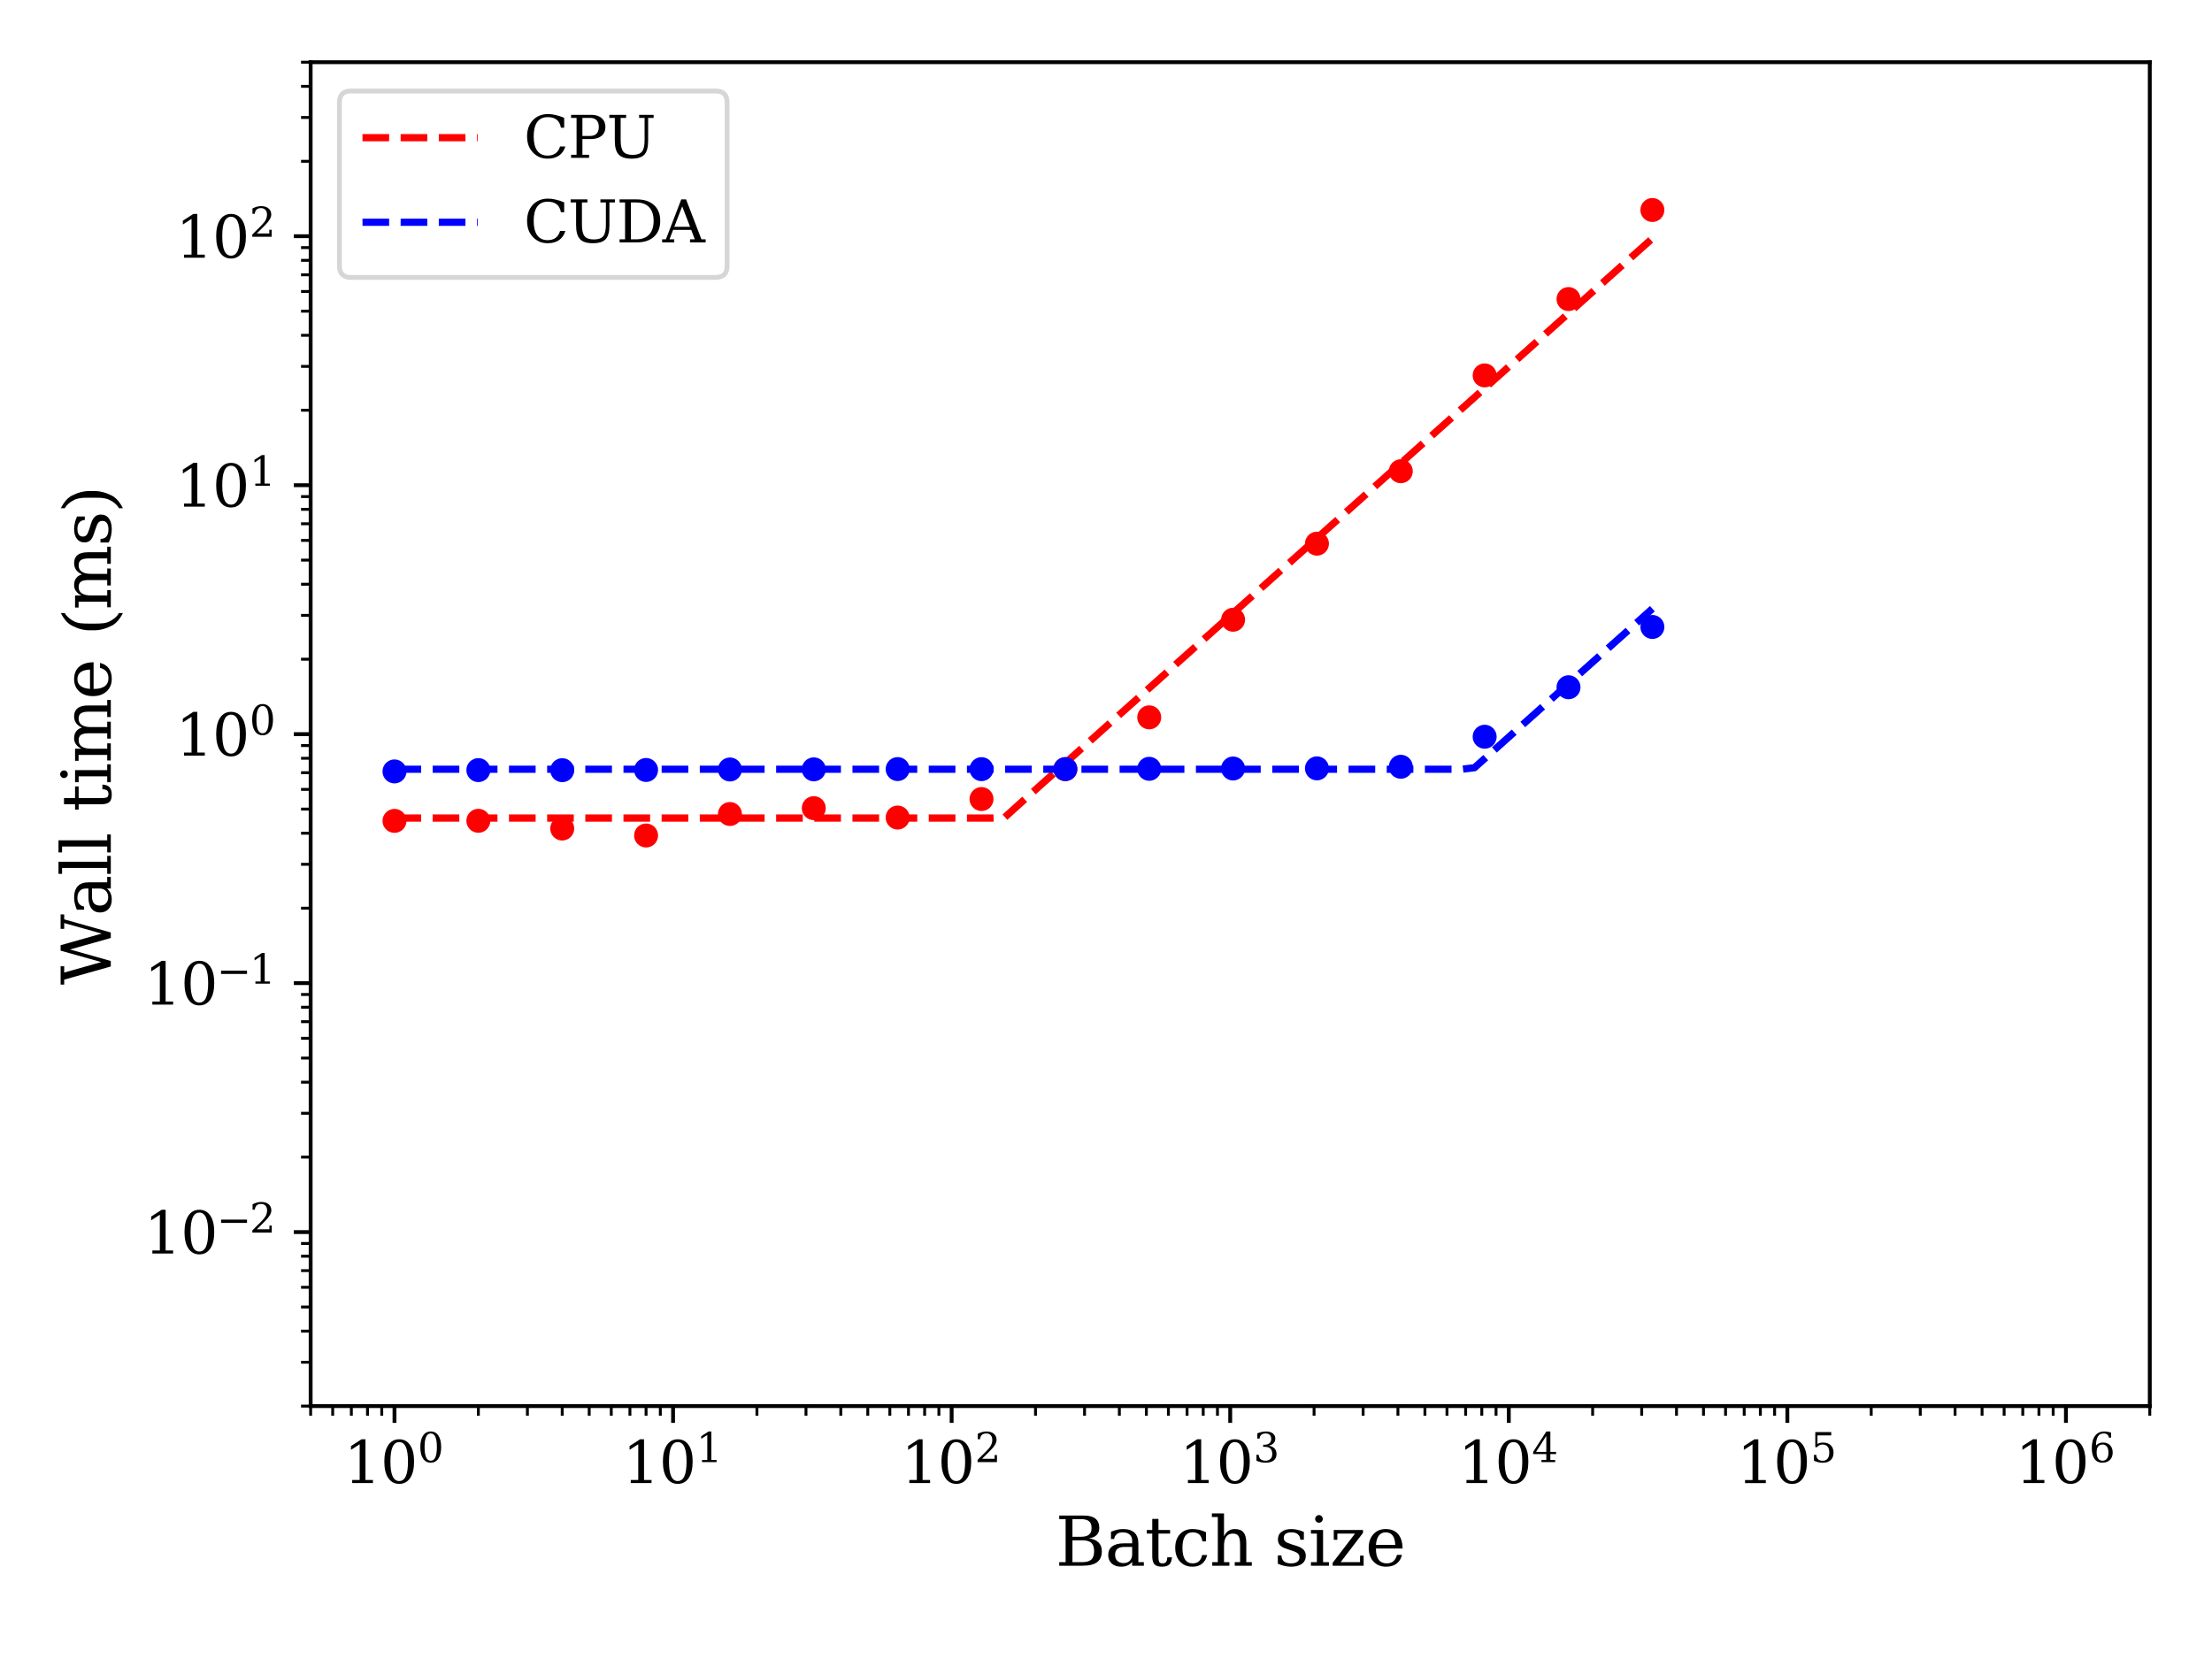 <svg width="614.4" height="460.8" viewBox="0 0 460.8 345.6" xmlns="http://www.w3.org/2000/svg" xmlns:xlink="http://www.w3.org/1999/xlink" stroke-linecap="butt" stroke-linejoin="round" overflow="hidden"><rect x="0" y="0" width="460.8" height="345.6" fill="#333333" stroke="none"/><defs stroke-linecap="butt" stroke-linejoin="round"></defs><defs stroke-linecap="butt" stroke-linejoin="round"><clipPath id="p035ce6d2c7" stroke-linecap="butt" stroke-linejoin="round"><rect x="64.712" y="12.96" width="383.128" height="279.952" stroke-linecap="butt" stroke-linejoin="round"/></clipPath></defs><g id="figure_1" stroke-linecap="butt" stroke-linejoin="round"><g id="patch_1" stroke-linecap="butt" stroke-linejoin="round"><path d="M0 345.6 460.8 345.6 460.8 0 0 0Z" stroke-linecap="butt" stroke-linejoin="round" fill="#FFFFFF"/></g><g id="axes_1" stroke-linecap="butt" stroke-linejoin="round"><g id="patch_2" stroke-linecap="butt" stroke-linejoin="round"><path d="M64.712 292.912 447.84 292.912 447.84 12.96 64.712 12.96Z" stroke-linecap="butt" stroke-linejoin="round" fill="#FFFFFF"/></g><g id="matplotlib.axis_1" stroke-linecap="butt" stroke-linejoin="round"><g id="xtick_1" stroke-linecap="butt" stroke-linejoin="round"><g id="line2d_1" stroke-linecap="butt" stroke-linejoin="round"><defs stroke-linecap="butt" stroke-linejoin="round"><path d="M0 0 0 3.5" id="m6c1253343f" stroke="#000000" stroke-width="0.8" stroke-linecap="butt" stroke-linejoin="round"/></defs><g stroke-linecap="butt" stroke-linejoin="round"><use x="82.181" y="292.912" width="100%" height="100%" xlink:href="#m6c1253343f" stroke="#000000" stroke-width="0.8" stroke-linecap="butt" stroke-linejoin="round"></use></g></g><g id="text_1" stroke-linecap="butt" stroke-linejoin="round"><g stroke-linecap="butt" stroke-linejoin="round" transform="matrix(0.12 0 0 -0.12 71.621 309.032)"><defs stroke-linecap="butt" stroke-linejoin="round"><path d="M3162 0 909 0 909 333 1722 333 1722 4211 781 3603 781 4013 1920 4749 2349 4749 2349 333 3162 333 3162 0Z" id="DejaVuMathTeXGyre-Regular-31" stroke-linecap="butt" stroke-linejoin="round" transform="scale(0.016 0.016)"/><path d="M3226 4109C3507.33 3686.33 3648 3093 3648 2329 3648 1565.67 3507.33 972.667 3226 550 2940 123.333 2543-90 2035-90 1527.67-90 1131 123.333 845 550 563 972.667 422 1565.67 422 2329 422 3093 563 3686.33 845 4109 1131 4535.67 1527.67 4749 2035 4749 2543 4749 2940 4535.67 3226 4109ZM2752 742C2910 1088 2989 1617 2989 2329 2989 3041.67 2910 3571 2752 3917 2594 4267 2355 4442 2035 4442 1715 4442 1476 4267 1318 3917 1160.67 3571 1082 3041.67 1082 2329 1082 1617 1160.67 1088 1318 742 1476 392.667 1715 218 2035 218 2355 218 2594 392.667 2752 742Z" id="DejaVuMathTeXGyre-Regular-30" stroke-linecap="butt" stroke-linejoin="round" transform="scale(0.016 0.016)"/></defs><use width="100%" height="100%" xlink:href="#DejaVuMathTeXGyre-Regular-31" stroke-linecap="butt" stroke-linejoin="round" transform="matrix(1 0 0 1 0 0.723)"></use><use width="100%" height="100%" xlink:href="#DejaVuMathTeXGyre-Regular-30" stroke-linecap="butt" stroke-linejoin="round" transform="translate(63.6 0.723)"></use><use width="100%" height="100%" xlink:href="#DejaVuMathTeXGyre-Regular-30" stroke-linecap="butt" stroke-linejoin="round" transform="matrix(0.7 0 0 0.7 128.108 37.058)"></use></g></g></g><g id="xtick_2" stroke-linecap="butt" stroke-linejoin="round"><g id="line2d_2" stroke-linecap="butt" stroke-linejoin="round"><g stroke-linecap="butt" stroke-linejoin="round"><use x="140.213" y="292.912" width="100%" height="100%" xlink:href="#m6c1253343f" stroke="#000000" stroke-width="0.8" stroke-linecap="butt" stroke-linejoin="round"></use></g></g><g id="text_2" stroke-linecap="butt" stroke-linejoin="round"><g stroke-linecap="butt" stroke-linejoin="round" transform="matrix(0.12 0 0 -0.12 129.653 309.032)"><use width="100%" height="100%" xlink:href="#DejaVuMathTeXGyre-Regular-31" stroke-linecap="butt" stroke-linejoin="round" transform="matrix(1 0 0 1 0 0.723)"></use><use width="100%" height="100%" xlink:href="#DejaVuMathTeXGyre-Regular-30" stroke-linecap="butt" stroke-linejoin="round" transform="translate(63.6 0.723)"></use><use width="100%" height="100%" xlink:href="#DejaVuMathTeXGyre-Regular-31" stroke-linecap="butt" stroke-linejoin="round" transform="matrix(0.7 0 0 0.7 128.108 37.058)"></use></g></g></g><g id="xtick_3" stroke-linecap="butt" stroke-linejoin="round"><g id="line2d_3" stroke-linecap="butt" stroke-linejoin="round"><g stroke-linecap="butt" stroke-linejoin="round"><use x="198.244" y="292.912" width="100%" height="100%" xlink:href="#m6c1253343f" stroke="#000000" stroke-width="0.8" stroke-linecap="butt" stroke-linejoin="round"></use></g></g><g id="text_3" stroke-linecap="butt" stroke-linejoin="round"><g stroke-linecap="butt" stroke-linejoin="round" transform="matrix(0.12 0 0 -0.12 187.684 309.032)"><defs stroke-linecap="butt" stroke-linejoin="round"><path d="M3443 0 435 0 435 339 1850 1754C2148.67 2052.67 2372.67 2338.33 2522 2611 2654 2888.33 2720 3163.67 2720 3437 2720 3757 2636.67 4002.33 2470 4173 2308 4352.33 2084 4442 1798 4442 1499.33 4442 1269 4367.33 1107 4218 949 4072.67 853 3850.67 819 3552L467 3552 467 4384C685 4499.33 909 4591 1139 4659 1369.67 4719 1591.67 4749 1805 4749 2295.67 4749 2679.67 4631.67 2957 4397 3238.33 4162.33 3379 3842.33 3379 3437 3379 2980.33 3059 2434 2419 1798 2367.67 1751.33 2331.33 1715.33 2310 1690L1133 512 3078 512 3078 1088 3443 1088 3443 0Z" id="DejaVuMathTeXGyre-Regular-32" stroke-linecap="butt" stroke-linejoin="round" transform="scale(0.016 0.016)"/></defs><use width="100%" height="100%" xlink:href="#DejaVuMathTeXGyre-Regular-31" stroke-linecap="butt" stroke-linejoin="round" transform="matrix(1 0 0 1 0 0.723)"></use><use width="100%" height="100%" xlink:href="#DejaVuMathTeXGyre-Regular-30" stroke-linecap="butt" stroke-linejoin="round" transform="translate(63.6 0.723)"></use><use width="100%" height="100%" xlink:href="#DejaVuMathTeXGyre-Regular-32" stroke-linecap="butt" stroke-linejoin="round" transform="matrix(0.7 0 0 0.7 128.108 37.058)"></use></g></g></g><g id="xtick_4" stroke-linecap="butt" stroke-linejoin="round"><g id="line2d_4" stroke-linecap="butt" stroke-linejoin="round"><g stroke-linecap="butt" stroke-linejoin="round"><use x="256.276" y="292.912" width="100%" height="100%" xlink:href="#m6c1253343f" stroke="#000000" stroke-width="0.8" stroke-linecap="butt" stroke-linejoin="round"></use></g></g><g id="text_4" stroke-linecap="butt" stroke-linejoin="round"><g stroke-linecap="butt" stroke-linejoin="round" transform="matrix(0.12 0 0 -0.12 245.716 309.032)"><defs stroke-linecap="butt" stroke-linejoin="round"><path d="M3597 1261C3597 829.667 3452 494.667 3162 256 2867.33 25.333 2444.67-90 1894-90 1651.33-90 1412.67-64.333 1178-13 938.667 38.333 708 117.333 486 224L486 1133 838 1133C855.333 838.333 955.667 610 1139 448 1327 294.667 1583 218 1907 218 2227 218 2478.67 311.667 2662 499 2846 678.333 2938 930 2938 1254 2938 1621.33 2842 1898.67 2650 2086 2462 2274 2184.67 2368 1818 2368L1523 2368 1523 2688 1677 2688C2035 2688 2308 2764.67 2496 2918 2679.33 3063.33 2771 3289.67 2771 3597 2771 3865.67 2696.33 4074.67 2547 4224 2402.33 4369.33 2187 4442 1901 4442 1615 4442 1395.33 4373.67 1242 4237 1088 4109 998.333 3912.67 973 3648L621 3648 621 4467C872.333 4561 1104.67 4629.33 1318 4672 1548.67 4723.33 1760 4749 1952 4749 2412.67 4749 2769 4650.67 3021 4454 3277 4258 3405 3985 3405 3635 3405 3353.67 3315.33 3119 3136 2931 2965.33 2743.67 2715.67 2615.67 2387 2547 2775.67 2487.67 3072.33 2347 3277 2125 3490.33 1907 3597 1619 3597 1261Z" id="DejaVuMathTeXGyre-Regular-33" stroke-linecap="butt" stroke-linejoin="round" transform="scale(0.016 0.016)"/></defs><use width="100%" height="100%" xlink:href="#DejaVuMathTeXGyre-Regular-31" stroke-linecap="butt" stroke-linejoin="round" transform="matrix(1 0 0 1 0 0.723)"></use><use width="100%" height="100%" xlink:href="#DejaVuMathTeXGyre-Regular-30" stroke-linecap="butt" stroke-linejoin="round" transform="translate(63.6 0.723)"></use><use width="100%" height="100%" xlink:href="#DejaVuMathTeXGyre-Regular-33" stroke-linecap="butt" stroke-linejoin="round" transform="matrix(0.7 0 0 0.7 128.108 37.058)"></use></g></g></g><g id="xtick_5" stroke-linecap="butt" stroke-linejoin="round"><g id="line2d_5" stroke-linecap="butt" stroke-linejoin="round"><g stroke-linecap="butt" stroke-linejoin="round"><use x="314.308" y="292.912" width="100%" height="100%" xlink:href="#m6c1253343f" stroke="#000000" stroke-width="0.8" stroke-linecap="butt" stroke-linejoin="round"></use></g></g><g id="text_5" stroke-linecap="butt" stroke-linejoin="round"><g stroke-linecap="butt" stroke-linejoin="round" transform="matrix(0.12 0 0 -0.12 303.748 309.032)"><defs stroke-linecap="butt" stroke-linejoin="round"><path d="M3750 1248 2861 1248 2861 333 3610 333 3610 0 1485 0 1485 333 2234 333 2234 1248 198 1248 198 1587 2240 4749 2861 4749 2861 1581 3750 1581 3750 1248ZM2234 1581 2234 4064 640 1581 2234 1581Z" id="DejaVuMathTeXGyre-Regular-34" stroke-linecap="butt" stroke-linejoin="round" transform="scale(0.016 0.016)"/></defs><use width="100%" height="100%" xlink:href="#DejaVuMathTeXGyre-Regular-31" stroke-linecap="butt" stroke-linejoin="round" transform="matrix(1 0 0 1 0 0.723)"></use><use width="100%" height="100%" xlink:href="#DejaVuMathTeXGyre-Regular-30" stroke-linecap="butt" stroke-linejoin="round" transform="translate(63.6 0.723)"></use><use width="100%" height="100%" xlink:href="#DejaVuMathTeXGyre-Regular-34" stroke-linecap="butt" stroke-linejoin="round" transform="matrix(0.7 0 0 0.7 128.108 37.058)"></use></g></g></g><g id="xtick_6" stroke-linecap="butt" stroke-linejoin="round"><g id="line2d_6" stroke-linecap="butt" stroke-linejoin="round"><g stroke-linecap="butt" stroke-linejoin="round"><use x="372.339" y="292.912" width="100%" height="100%" xlink:href="#m6c1253343f" stroke="#000000" stroke-width="0.8" stroke-linecap="butt" stroke-linejoin="round"></use></g></g><g id="text_6" stroke-linecap="butt" stroke-linejoin="round"><g stroke-linecap="butt" stroke-linejoin="round" transform="matrix(0.12 0 0 -0.12 361.779 309.032)"><defs stroke-linecap="butt" stroke-linejoin="round"><path d="M3578 1478C3578 979.333 3430.67 593.333 3136 320 2837.33 46.667 2423.33-90 1894-90 1680.67-90 1461-64.333 1235-13 1000.33 38.333 770 117.333 544 224L544 1133 896 1133C917.333 838.333 1011.33 612 1178 454 1348.67 296.667 1587.33 218 1894 218 2227.33 218 2479.33 326.667 2650 544 2828.67 761.333 2918 1072.67 2918 1478 2918 1883.33 2830.67 2192.67 2656 2406 2481.33 2624 2227.33 2733 1894 2733 1706.67 2733 1540.33 2701 1395 2637 1250.33 2564.33 1124.67 2459.67 1018 2323L749 2323 749 4666 3219 4666 3219 4154 1082 4154 1082 2816C1196.67 2897.33 1322.33 2952.67 1459 2982 1608.33 3020.67 1770.67 3040 1946 3040 2449.33 3040 2846 2901.33 3136 2624 3430.67 2342.67 3578 1960.67 3578 1478Z" id="DejaVuMathTeXGyre-Regular-35" stroke-linecap="butt" stroke-linejoin="round" transform="scale(0.016 0.016)"/></defs><use width="100%" height="100%" xlink:href="#DejaVuMathTeXGyre-Regular-31" stroke-linecap="butt" stroke-linejoin="round" transform="matrix(1 0 0 1 0 0.631)"></use><use width="100%" height="100%" xlink:href="#DejaVuMathTeXGyre-Regular-30" stroke-linecap="butt" stroke-linejoin="round" transform="translate(63.6 0.631)"></use><use width="100%" height="100%" xlink:href="#DejaVuMathTeXGyre-Regular-35" stroke-linecap="butt" stroke-linejoin="round" transform="matrix(0.7 0 0 0.7 128.108 36.966)"></use></g></g></g><g id="xtick_7" stroke-linecap="butt" stroke-linejoin="round"><g id="line2d_7" stroke-linecap="butt" stroke-linejoin="round"><g stroke-linecap="butt" stroke-linejoin="round"><use x="430.371" y="292.912" width="100%" height="100%" xlink:href="#m6c1253343f" stroke="#000000" stroke-width="0.8" stroke-linecap="butt" stroke-linejoin="round"></use></g></g><g id="text_7" stroke-linecap="butt" stroke-linejoin="round"><g stroke-linecap="butt" stroke-linejoin="round" transform="matrix(0.12 0 0 -0.12 419.811 309.032)"><defs stroke-linecap="butt" stroke-linejoin="round"><path d="M3667 1472C3667 1002.67 3522 623 3232 333 2946 51 2557.67-90 2067-90 1538.33-90 1133 106.333 851 499 569.667 891.667 429 1452.67 429 2182 429 3001.33 597.333 3633 934 4077 1267.33 4525 1739 4749 2349 4749 2528.33 4749 2701 4734 2867 4704 3063.67 4670 3249.33 4623 3424 4563L3424 3795 3072 3795C3046.67 4008.33 2965.67 4168.33 2829 4275 2696.33 4386.33 2515 4442 2285 4442 1875 4442 1574 4288.33 1382 3981 1186 3682.33 1083.67 3210.67 1075 2566 1211.67 2724 1371.67 2841.33 1555 2918 1734.33 2995.33 1937 3034 2163 3034 2628.33 3034 2995.33 2893 3264 2611 3532.67 2333.67 3667 1954 3667 1472ZM2771 538C2929 751.333 3008 1062.67 3008 1472 3008 1881.33 2929 2192.67 2771 2406 2609 2619.33 2383 2726 2093 2726 1794.33 2726 1566 2621.67 1408 2413 1254.67 2203.67 1178 1902.67 1178 1510 1178 1096.67 1256.67 776.667 1414 550 1576.67 328.667 1803 218 2093 218 2383 218 2609 324.667 2771 538Z" id="DejaVuMathTeXGyre-Regular-36" stroke-linecap="butt" stroke-linejoin="round" transform="scale(0.016 0.016)"/></defs><use width="100%" height="100%" xlink:href="#DejaVuMathTeXGyre-Regular-31" stroke-linecap="butt" stroke-linejoin="round" transform="matrix(1 0 0 1 0 0.723)"></use><use width="100%" height="100%" xlink:href="#DejaVuMathTeXGyre-Regular-30" stroke-linecap="butt" stroke-linejoin="round" transform="translate(63.6 0.723)"></use><use width="100%" height="100%" xlink:href="#DejaVuMathTeXGyre-Regular-36" stroke-linecap="butt" stroke-linejoin="round" transform="matrix(0.7 0 0 0.7 128.108 37.058)"></use></g></g></g><g id="xtick_8" stroke-linecap="butt" stroke-linejoin="round"><g id="line2d_8" stroke-linecap="butt" stroke-linejoin="round"><defs stroke-linecap="butt" stroke-linejoin="round"><path d="M0 0 0 2" id="m52344ac592" stroke="#000000" stroke-width="0.6" stroke-linecap="butt" stroke-linejoin="round"/></defs><g stroke-linecap="butt" stroke-linejoin="round"><use x="64.712" y="292.912" width="100%" height="100%" xlink:href="#m52344ac592" stroke="#000000" stroke-width="0.6" stroke-linecap="butt" stroke-linejoin="round"></use></g></g></g><g id="xtick_9" stroke-linecap="butt" stroke-linejoin="round"><g id="line2d_9" stroke-linecap="butt" stroke-linejoin="round"><g stroke-linecap="butt" stroke-linejoin="round"><use x="69.307" y="292.912" width="100%" height="100%" xlink:href="#m52344ac592" stroke="#000000" stroke-width="0.6" stroke-linecap="butt" stroke-linejoin="round"></use></g></g></g><g id="xtick_10" stroke-linecap="butt" stroke-linejoin="round"><g id="line2d_10" stroke-linecap="butt" stroke-linejoin="round"><g stroke-linecap="butt" stroke-linejoin="round"><use x="73.192" y="292.912" width="100%" height="100%" xlink:href="#m52344ac592" stroke="#000000" stroke-width="0.6" stroke-linecap="butt" stroke-linejoin="round"></use></g></g></g><g id="xtick_11" stroke-linecap="butt" stroke-linejoin="round"><g id="line2d_11" stroke-linecap="butt" stroke-linejoin="round"><g stroke-linecap="butt" stroke-linejoin="round"><use x="76.557" y="292.912" width="100%" height="100%" xlink:href="#m52344ac592" stroke="#000000" stroke-width="0.6" stroke-linecap="butt" stroke-linejoin="round"></use></g></g></g><g id="xtick_12" stroke-linecap="butt" stroke-linejoin="round"><g id="line2d_12" stroke-linecap="butt" stroke-linejoin="round"><g stroke-linecap="butt" stroke-linejoin="round"><use x="79.526" y="292.912" width="100%" height="100%" xlink:href="#m52344ac592" stroke="#000000" stroke-width="0.6" stroke-linecap="butt" stroke-linejoin="round"></use></g></g></g><g id="xtick_13" stroke-linecap="butt" stroke-linejoin="round"><g id="line2d_13" stroke-linecap="butt" stroke-linejoin="round"><g stroke-linecap="butt" stroke-linejoin="round"><use x="99.65" y="292.912" width="100%" height="100%" xlink:href="#m52344ac592" stroke="#000000" stroke-width="0.6" stroke-linecap="butt" stroke-linejoin="round"></use></g></g></g><g id="xtick_14" stroke-linecap="butt" stroke-linejoin="round"><g id="line2d_14" stroke-linecap="butt" stroke-linejoin="round"><g stroke-linecap="butt" stroke-linejoin="round"><use x="109.869" y="292.912" width="100%" height="100%" xlink:href="#m52344ac592" stroke="#000000" stroke-width="0.6" stroke-linecap="butt" stroke-linejoin="round"></use></g></g></g><g id="xtick_15" stroke-linecap="butt" stroke-linejoin="round"><g id="line2d_15" stroke-linecap="butt" stroke-linejoin="round"><g stroke-linecap="butt" stroke-linejoin="round"><use x="117.12" y="292.912" width="100%" height="100%" xlink:href="#m52344ac592" stroke="#000000" stroke-width="0.6" stroke-linecap="butt" stroke-linejoin="round"></use></g></g></g><g id="xtick_16" stroke-linecap="butt" stroke-linejoin="round"><g id="line2d_16" stroke-linecap="butt" stroke-linejoin="round"><g stroke-linecap="butt" stroke-linejoin="round"><use x="122.743" y="292.912" width="100%" height="100%" xlink:href="#m52344ac592" stroke="#000000" stroke-width="0.6" stroke-linecap="butt" stroke-linejoin="round"></use></g></g></g><g id="xtick_17" stroke-linecap="butt" stroke-linejoin="round"><g id="line2d_17" stroke-linecap="butt" stroke-linejoin="round"><g stroke-linecap="butt" stroke-linejoin="round"><use x="127.338" y="292.912" width="100%" height="100%" xlink:href="#m52344ac592" stroke="#000000" stroke-width="0.6" stroke-linecap="butt" stroke-linejoin="round"></use></g></g></g><g id="xtick_18" stroke-linecap="butt" stroke-linejoin="round"><g id="line2d_18" stroke-linecap="butt" stroke-linejoin="round"><g stroke-linecap="butt" stroke-linejoin="round"><use x="131.224" y="292.912" width="100%" height="100%" xlink:href="#m52344ac592" stroke="#000000" stroke-width="0.6" stroke-linecap="butt" stroke-linejoin="round"></use></g></g></g><g id="xtick_19" stroke-linecap="butt" stroke-linejoin="round"><g id="line2d_19" stroke-linecap="butt" stroke-linejoin="round"><g stroke-linecap="butt" stroke-linejoin="round"><use x="134.589" y="292.912" width="100%" height="100%" xlink:href="#m52344ac592" stroke="#000000" stroke-width="0.6" stroke-linecap="butt" stroke-linejoin="round"></use></g></g></g><g id="xtick_20" stroke-linecap="butt" stroke-linejoin="round"><g id="line2d_20" stroke-linecap="butt" stroke-linejoin="round"><g stroke-linecap="butt" stroke-linejoin="round"><use x="137.557" y="292.912" width="100%" height="100%" xlink:href="#m52344ac592" stroke="#000000" stroke-width="0.6" stroke-linecap="butt" stroke-linejoin="round"></use></g></g></g><g id="xtick_21" stroke-linecap="butt" stroke-linejoin="round"><g id="line2d_21" stroke-linecap="butt" stroke-linejoin="round"><g stroke-linecap="butt" stroke-linejoin="round"><use x="157.682" y="292.912" width="100%" height="100%" xlink:href="#m52344ac592" stroke="#000000" stroke-width="0.6" stroke-linecap="butt" stroke-linejoin="round"></use></g></g></g><g id="xtick_22" stroke-linecap="butt" stroke-linejoin="round"><g id="line2d_22" stroke-linecap="butt" stroke-linejoin="round"><g stroke-linecap="butt" stroke-linejoin="round"><use x="167.901" y="292.912" width="100%" height="100%" xlink:href="#m52344ac592" stroke="#000000" stroke-width="0.6" stroke-linecap="butt" stroke-linejoin="round"></use></g></g></g><g id="xtick_23" stroke-linecap="butt" stroke-linejoin="round"><g id="line2d_23" stroke-linecap="butt" stroke-linejoin="round"><g stroke-linecap="butt" stroke-linejoin="round"><use x="175.151" y="292.912" width="100%" height="100%" xlink:href="#m52344ac592" stroke="#000000" stroke-width="0.6" stroke-linecap="butt" stroke-linejoin="round"></use></g></g></g><g id="xtick_24" stroke-linecap="butt" stroke-linejoin="round"><g id="line2d_24" stroke-linecap="butt" stroke-linejoin="round"><g stroke-linecap="butt" stroke-linejoin="round"><use x="180.775" y="292.912" width="100%" height="100%" xlink:href="#m52344ac592" stroke="#000000" stroke-width="0.6" stroke-linecap="butt" stroke-linejoin="round"></use></g></g></g><g id="xtick_25" stroke-linecap="butt" stroke-linejoin="round"><g id="line2d_25" stroke-linecap="butt" stroke-linejoin="round"><g stroke-linecap="butt" stroke-linejoin="round"><use x="185.37" y="292.912" width="100%" height="100%" xlink:href="#m52344ac592" stroke="#000000" stroke-width="0.6" stroke-linecap="butt" stroke-linejoin="round"></use></g></g></g><g id="xtick_26" stroke-linecap="butt" stroke-linejoin="round"><g id="line2d_26" stroke-linecap="butt" stroke-linejoin="round"><g stroke-linecap="butt" stroke-linejoin="round"><use x="189.255" y="292.912" width="100%" height="100%" xlink:href="#m52344ac592" stroke="#000000" stroke-width="0.6" stroke-linecap="butt" stroke-linejoin="round"></use></g></g></g><g id="xtick_27" stroke-linecap="butt" stroke-linejoin="round"><g id="line2d_27" stroke-linecap="butt" stroke-linejoin="round"><g stroke-linecap="butt" stroke-linejoin="round"><use x="192.62" y="292.912" width="100%" height="100%" xlink:href="#m52344ac592" stroke="#000000" stroke-width="0.6" stroke-linecap="butt" stroke-linejoin="round"></use></g></g></g><g id="xtick_28" stroke-linecap="butt" stroke-linejoin="round"><g id="line2d_28" stroke-linecap="butt" stroke-linejoin="round"><g stroke-linecap="butt" stroke-linejoin="round"><use x="195.589" y="292.912" width="100%" height="100%" xlink:href="#m52344ac592" stroke="#000000" stroke-width="0.6" stroke-linecap="butt" stroke-linejoin="round"></use></g></g></g><g id="xtick_29" stroke-linecap="butt" stroke-linejoin="round"><g id="line2d_29" stroke-linecap="butt" stroke-linejoin="round"><g stroke-linecap="butt" stroke-linejoin="round"><use x="215.714" y="292.912" width="100%" height="100%" xlink:href="#m52344ac592" stroke="#000000" stroke-width="0.6" stroke-linecap="butt" stroke-linejoin="round"></use></g></g></g><g id="xtick_30" stroke-linecap="butt" stroke-linejoin="round"><g id="line2d_30" stroke-linecap="butt" stroke-linejoin="round"><g stroke-linecap="butt" stroke-linejoin="round"><use x="225.932" y="292.912" width="100%" height="100%" xlink:href="#m52344ac592" stroke="#000000" stroke-width="0.6" stroke-linecap="butt" stroke-linejoin="round"></use></g></g></g><g id="xtick_31" stroke-linecap="butt" stroke-linejoin="round"><g id="line2d_31" stroke-linecap="butt" stroke-linejoin="round"><g stroke-linecap="butt" stroke-linejoin="round"><use x="233.183" y="292.912" width="100%" height="100%" xlink:href="#m52344ac592" stroke="#000000" stroke-width="0.6" stroke-linecap="butt" stroke-linejoin="round"></use></g></g></g><g id="xtick_32" stroke-linecap="butt" stroke-linejoin="round"><g id="line2d_32" stroke-linecap="butt" stroke-linejoin="round"><g stroke-linecap="butt" stroke-linejoin="round"><use x="238.807" y="292.912" width="100%" height="100%" xlink:href="#m52344ac592" stroke="#000000" stroke-width="0.6" stroke-linecap="butt" stroke-linejoin="round"></use></g></g></g><g id="xtick_33" stroke-linecap="butt" stroke-linejoin="round"><g id="line2d_33" stroke-linecap="butt" stroke-linejoin="round"><g stroke-linecap="butt" stroke-linejoin="round"><use x="243.402" y="292.912" width="100%" height="100%" xlink:href="#m52344ac592" stroke="#000000" stroke-width="0.6" stroke-linecap="butt" stroke-linejoin="round"></use></g></g></g><g id="xtick_34" stroke-linecap="butt" stroke-linejoin="round"><g id="line2d_34" stroke-linecap="butt" stroke-linejoin="round"><g stroke-linecap="butt" stroke-linejoin="round"><use x="247.287" y="292.912" width="100%" height="100%" xlink:href="#m52344ac592" stroke="#000000" stroke-width="0.6" stroke-linecap="butt" stroke-linejoin="round"></use></g></g></g><g id="xtick_35" stroke-linecap="butt" stroke-linejoin="round"><g id="line2d_35" stroke-linecap="butt" stroke-linejoin="round"><g stroke-linecap="butt" stroke-linejoin="round"><use x="250.652" y="292.912" width="100%" height="100%" xlink:href="#m52344ac592" stroke="#000000" stroke-width="0.6" stroke-linecap="butt" stroke-linejoin="round"></use></g></g></g><g id="xtick_36" stroke-linecap="butt" stroke-linejoin="round"><g id="line2d_36" stroke-linecap="butt" stroke-linejoin="round"><g stroke-linecap="butt" stroke-linejoin="round"><use x="253.621" y="292.912" width="100%" height="100%" xlink:href="#m52344ac592" stroke="#000000" stroke-width="0.6" stroke-linecap="butt" stroke-linejoin="round"></use></g></g></g><g id="xtick_37" stroke-linecap="butt" stroke-linejoin="round"><g id="line2d_37" stroke-linecap="butt" stroke-linejoin="round"><g stroke-linecap="butt" stroke-linejoin="round"><use x="273.745" y="292.912" width="100%" height="100%" xlink:href="#m52344ac592" stroke="#000000" stroke-width="0.6" stroke-linecap="butt" stroke-linejoin="round"></use></g></g></g><g id="xtick_38" stroke-linecap="butt" stroke-linejoin="round"><g id="line2d_38" stroke-linecap="butt" stroke-linejoin="round"><g stroke-linecap="butt" stroke-linejoin="round"><use x="283.964" y="292.912" width="100%" height="100%" xlink:href="#m52344ac592" stroke="#000000" stroke-width="0.6" stroke-linecap="butt" stroke-linejoin="round"></use></g></g></g><g id="xtick_39" stroke-linecap="butt" stroke-linejoin="round"><g id="line2d_39" stroke-linecap="butt" stroke-linejoin="round"><g stroke-linecap="butt" stroke-linejoin="round"><use x="291.214" y="292.912" width="100%" height="100%" xlink:href="#m52344ac592" stroke="#000000" stroke-width="0.6" stroke-linecap="butt" stroke-linejoin="round"></use></g></g></g><g id="xtick_40" stroke-linecap="butt" stroke-linejoin="round"><g id="line2d_40" stroke-linecap="butt" stroke-linejoin="round"><g stroke-linecap="butt" stroke-linejoin="round"><use x="296.838" y="292.912" width="100%" height="100%" xlink:href="#m52344ac592" stroke="#000000" stroke-width="0.6" stroke-linecap="butt" stroke-linejoin="round"></use></g></g></g><g id="xtick_41" stroke-linecap="butt" stroke-linejoin="round"><g id="line2d_41" stroke-linecap="butt" stroke-linejoin="round"><g stroke-linecap="butt" stroke-linejoin="round"><use x="301.433" y="292.912" width="100%" height="100%" xlink:href="#m52344ac592" stroke="#000000" stroke-width="0.6" stroke-linecap="butt" stroke-linejoin="round"></use></g></g></g><g id="xtick_42" stroke-linecap="butt" stroke-linejoin="round"><g id="line2d_42" stroke-linecap="butt" stroke-linejoin="round"><g stroke-linecap="butt" stroke-linejoin="round"><use x="305.318" y="292.912" width="100%" height="100%" xlink:href="#m52344ac592" stroke="#000000" stroke-width="0.6" stroke-linecap="butt" stroke-linejoin="round"></use></g></g></g><g id="xtick_43" stroke-linecap="butt" stroke-linejoin="round"><g id="line2d_43" stroke-linecap="butt" stroke-linejoin="round"><g stroke-linecap="butt" stroke-linejoin="round"><use x="308.684" y="292.912" width="100%" height="100%" xlink:href="#m52344ac592" stroke="#000000" stroke-width="0.6" stroke-linecap="butt" stroke-linejoin="round"></use></g></g></g><g id="xtick_44" stroke-linecap="butt" stroke-linejoin="round"><g id="line2d_44" stroke-linecap="butt" stroke-linejoin="round"><g stroke-linecap="butt" stroke-linejoin="round"><use x="311.652" y="292.912" width="100%" height="100%" xlink:href="#m52344ac592" stroke="#000000" stroke-width="0.6" stroke-linecap="butt" stroke-linejoin="round"></use></g></g></g><g id="xtick_45" stroke-linecap="butt" stroke-linejoin="round"><g id="line2d_45" stroke-linecap="butt" stroke-linejoin="round"><g stroke-linecap="butt" stroke-linejoin="round"><use x="331.777" y="292.912" width="100%" height="100%" xlink:href="#m52344ac592" stroke="#000000" stroke-width="0.6" stroke-linecap="butt" stroke-linejoin="round"></use></g></g></g><g id="xtick_46" stroke-linecap="butt" stroke-linejoin="round"><g id="line2d_46" stroke-linecap="butt" stroke-linejoin="round"><g stroke-linecap="butt" stroke-linejoin="round"><use x="341.996" y="292.912" width="100%" height="100%" xlink:href="#m52344ac592" stroke="#000000" stroke-width="0.6" stroke-linecap="butt" stroke-linejoin="round"></use></g></g></g><g id="xtick_47" stroke-linecap="butt" stroke-linejoin="round"><g id="line2d_47" stroke-linecap="butt" stroke-linejoin="round"><g stroke-linecap="butt" stroke-linejoin="round"><use x="349.246" y="292.912" width="100%" height="100%" xlink:href="#m52344ac592" stroke="#000000" stroke-width="0.6" stroke-linecap="butt" stroke-linejoin="round"></use></g></g></g><g id="xtick_48" stroke-linecap="butt" stroke-linejoin="round"><g id="line2d_48" stroke-linecap="butt" stroke-linejoin="round"><g stroke-linecap="butt" stroke-linejoin="round"><use x="354.87" y="292.912" width="100%" height="100%" xlink:href="#m52344ac592" stroke="#000000" stroke-width="0.6" stroke-linecap="butt" stroke-linejoin="round"></use></g></g></g><g id="xtick_49" stroke-linecap="butt" stroke-linejoin="round"><g id="line2d_49" stroke-linecap="butt" stroke-linejoin="round"><g stroke-linecap="butt" stroke-linejoin="round"><use x="359.465" y="292.912" width="100%" height="100%" xlink:href="#m52344ac592" stroke="#000000" stroke-width="0.6" stroke-linecap="butt" stroke-linejoin="round"></use></g></g></g><g id="xtick_50" stroke-linecap="butt" stroke-linejoin="round"><g id="line2d_50" stroke-linecap="butt" stroke-linejoin="round"><g stroke-linecap="butt" stroke-linejoin="round"><use x="363.35" y="292.912" width="100%" height="100%" xlink:href="#m52344ac592" stroke="#000000" stroke-width="0.6" stroke-linecap="butt" stroke-linejoin="round"></use></g></g></g><g id="xtick_51" stroke-linecap="butt" stroke-linejoin="round"><g id="line2d_51" stroke-linecap="butt" stroke-linejoin="round"><g stroke-linecap="butt" stroke-linejoin="round"><use x="366.715" y="292.912" width="100%" height="100%" xlink:href="#m52344ac592" stroke="#000000" stroke-width="0.6" stroke-linecap="butt" stroke-linejoin="round"></use></g></g></g><g id="xtick_52" stroke-linecap="butt" stroke-linejoin="round"><g id="line2d_52" stroke-linecap="butt" stroke-linejoin="round"><g stroke-linecap="butt" stroke-linejoin="round"><use x="369.684" y="292.912" width="100%" height="100%" xlink:href="#m52344ac592" stroke="#000000" stroke-width="0.6" stroke-linecap="butt" stroke-linejoin="round"></use></g></g></g><g id="xtick_53" stroke-linecap="butt" stroke-linejoin="round"><g id="line2d_53" stroke-linecap="butt" stroke-linejoin="round"><g stroke-linecap="butt" stroke-linejoin="round"><use x="389.808" y="292.912" width="100%" height="100%" xlink:href="#m52344ac592" stroke="#000000" stroke-width="0.6" stroke-linecap="butt" stroke-linejoin="round"></use></g></g></g><g id="xtick_54" stroke-linecap="butt" stroke-linejoin="round"><g id="line2d_54" stroke-linecap="butt" stroke-linejoin="round"><g stroke-linecap="butt" stroke-linejoin="round"><use x="400.027" y="292.912" width="100%" height="100%" xlink:href="#m52344ac592" stroke="#000000" stroke-width="0.6" stroke-linecap="butt" stroke-linejoin="round"></use></g></g></g><g id="xtick_55" stroke-linecap="butt" stroke-linejoin="round"><g id="line2d_55" stroke-linecap="butt" stroke-linejoin="round"><g stroke-linecap="butt" stroke-linejoin="round"><use x="407.278" y="292.912" width="100%" height="100%" xlink:href="#m52344ac592" stroke="#000000" stroke-width="0.6" stroke-linecap="butt" stroke-linejoin="round"></use></g></g></g><g id="xtick_56" stroke-linecap="butt" stroke-linejoin="round"><g id="line2d_56" stroke-linecap="butt" stroke-linejoin="round"><g stroke-linecap="butt" stroke-linejoin="round"><use x="412.901" y="292.912" width="100%" height="100%" xlink:href="#m52344ac592" stroke="#000000" stroke-width="0.6" stroke-linecap="butt" stroke-linejoin="round"></use></g></g></g><g id="xtick_57" stroke-linecap="butt" stroke-linejoin="round"><g id="line2d_57" stroke-linecap="butt" stroke-linejoin="round"><g stroke-linecap="butt" stroke-linejoin="round"><use x="417.497" y="292.912" width="100%" height="100%" xlink:href="#m52344ac592" stroke="#000000" stroke-width="0.6" stroke-linecap="butt" stroke-linejoin="round"></use></g></g></g><g id="xtick_58" stroke-linecap="butt" stroke-linejoin="round"><g id="line2d_58" stroke-linecap="butt" stroke-linejoin="round"><g stroke-linecap="butt" stroke-linejoin="round"><use x="421.382" y="292.912" width="100%" height="100%" xlink:href="#m52344ac592" stroke="#000000" stroke-width="0.6" stroke-linecap="butt" stroke-linejoin="round"></use></g></g></g><g id="xtick_59" stroke-linecap="butt" stroke-linejoin="round"><g id="line2d_59" stroke-linecap="butt" stroke-linejoin="round"><g stroke-linecap="butt" stroke-linejoin="round"><use x="424.747" y="292.912" width="100%" height="100%" xlink:href="#m52344ac592" stroke="#000000" stroke-width="0.6" stroke-linecap="butt" stroke-linejoin="round"></use></g></g></g><g id="xtick_60" stroke-linecap="butt" stroke-linejoin="round"><g id="line2d_60" stroke-linecap="butt" stroke-linejoin="round"><g stroke-linecap="butt" stroke-linejoin="round"><use x="427.715" y="292.912" width="100%" height="100%" xlink:href="#m52344ac592" stroke="#000000" stroke-width="0.6" stroke-linecap="butt" stroke-linejoin="round"></use></g></g></g><g id="xtick_61" stroke-linecap="butt" stroke-linejoin="round"><g id="line2d_61" stroke-linecap="butt" stroke-linejoin="round"><g stroke-linecap="butt" stroke-linejoin="round"><use x="447.84" y="292.912" width="100%" height="100%" xlink:href="#m52344ac592" stroke="#000000" stroke-width="0.6" stroke-linecap="butt" stroke-linejoin="round"></use></g></g></g><g id="text_8" stroke-linecap="butt" stroke-linejoin="round"><g stroke-linecap="butt" stroke-linejoin="round" transform="matrix(0.14 0 0 -0.14 219.869 326.168)"><defs stroke-linecap="butt" stroke-linejoin="round"><path d="M4314 1350C4314 889.333 4168.67 550.333 3878 333 3588 111 3131.67 0 2509 0L352 0 352 333 947 333 947 4333 352 4333 352 4666 2656 4666C3129.33 4666 3483.33 4570 3718 4378 3957.33 4186 4077 3898 4077 3514 4077 3236.67 3993.67 3016.67 3827 2854 3669 2688 3428 2585.67 3104 2547 3500.67 2495.67 3801.33 2367.67 4006 2163 4211.33 1962.33 4314 1691.33 4314 1350ZM3123 2893C3281 3021 3360 3227.67 3360 3513 3360 3799 3281 4006 3123 4134 2965 4266.67 2715.33 4333 2374 4333L1581 4333 1581 2694 2374 2694C2715.33 2694 2965 2760.33 3123 2893ZM3597 1350C3597 1696 3511.67 1954.33 3341 2125 3157.67 2283 2882.33 2362 2515 2362L1581 2362 1581 333 2515 333C2882.33 333 3157.67 414 3341 576 3511.67 738 3597 996 3597 1350Z" id="DejaVuMathTeXGyre-Regular-42" stroke-linecap="butt" stroke-linejoin="round" transform="scale(0.016 0.016)"/><path d="M3635 0 2547 0 2547 358C2415 200.667 2268 87.667 2106 19 1935.33-53.667 1741-90 1523-90 1151.67-90 859.333 8.333 646 205 428.667 401 320 665.333 320 998 320 1348 443.667 1614.67 691 1798 943 1986 1293 2080 1741 2080L2547 2080 2547 2310C2547 2566 2470.33 2760.33 2317 2893 2163 3033.67 1947.33 3104 1670 3104 1431.33 3104 1250 3050.67 1126 2944 990 2841.33 904.667 2687.67 870 2483L576 2483 576 3155C768 3236.33 962 3300.33 1158 3347 1333.33 3389.67 1517 3411 1709 3411 2165.67 3411 2517.67 3298 2765 3072 3003.67 2841.33 3123 2508.67 3123 2074L3123 333 3635 333 3635 0ZM2547 1043 2547 1747 1805 1747C1523 1747 1309.67 1685.33 1165 1562 1028.33 1438 960 1250 960 998 960 768 1030.33 584.667 1171 448 1316.33 311.333 1508.33 243 1747 243 1981.67 243 2176 315.667 2330 461 2474.67 619 2547 813 2547 1043Z" id="DejaVuMathTeXGyre-Regular-61" stroke-linecap="butt" stroke-linejoin="round" transform="scale(0.016 0.016)"/><path d="M2522 781C2504.67 482.333 2423.33 260.333 2278 115 2120.67-21.667 1894.67-90 1600-90 1267.33-90 1032.67-17.333 896 128 759.333 286 691 535.667 691 877L691 2989 186 2989 186 3322 691 3322 691 4352 1267 4352 1267 3322 2349 3322 2349 2989 1267 2989 1267 877C1267 595 1294.67 413.667 1350 333 1406 256.333 1506.33 218 1651 218 1796.33 218 1905.33 262.667 1978 352 2042 437.333 2078 580.333 2086 781L2522 781Z" id="DejaVuMathTeXGyre-Regular-74" stroke-linecap="butt" stroke-linejoin="round" transform="scale(0.016 0.016)"/><path d="M3290 998C3204.67 635.333 3048.67 366.667 2822 192 2596 4 2297.33-90 1926-90 1444-90 1055.67 70 761 390 467 710 320 1134.67 320 1664 320 2201.33 467.333 2626 762 2938 1056 3253.33 1444 3411 1926 3411 2122.67 3411 2332 3387.67 2554 3341 2746 3293.67 2955 3219 3181 3117L3181 2266 2848 2266C2805.33 2551.33 2709.33 2764.67 2560 2906 2406.67 3038 2197.67 3104 1933 3104 1625.67 3104 1391 2982.33 1229 2739 1071 2504.33 992 2146 992 1664 992 1182 1071 821.333 1229 582 1391 339.333 1625.67 218 1933 218 2184.33 218 2380.67 282 2522 410 2666.67 538 2769 734 2829 998L3290 998Z" id="DejaVuMathTeXGyre-Regular-63" stroke-linecap="butt" stroke-linejoin="round" transform="scale(0.016 0.016)"/><path d="M3942 0 2355 0 2355 333 2854 333 2854 1933C2854 2342.33 2803 2619.67 2701 2765 2603 2914.33 2428 2989 2176 2989 1911.33 2989 1708.67 2893 1568 2701 1427.33 2504.33 1357 2220.67 1357 1850L1357 333 1856 333 1856 0 262 0 262 333 781 333 781 4531 230 4531 230 4864 1357 4864 1357 2733C1467.67 2963 1604 3131.33 1766 3238 1936.67 3353.33 2135.33 3411 2362 3411 2732.67 3411 3003.33 3306.67 3174 3098 3344.67 2880 3430 2551.33 3430 2112L3430 333 3942 333 3942 0Z" id="DejaVuMathTeXGyre-Regular-68" stroke-linecap="butt" stroke-linejoin="round" transform="scale(0.016 0.016)"/><path d="" id="DejaVuMathTeXGyre-Regular-20" stroke-linecap="butt" stroke-linejoin="round" transform="scale(0.016 0.016)"/><path d="M2957 922C2957 606 2837.33 358.333 2598 179 2355.33-0.333 2022.67-90 1600-90 1395.33-90 1186.33-66.333 973-19 776.333 23.667 571.333 92 358 186L358 960 691 960C695.667 716.667 772.667 531 922 403 1079.33 279.667 1296.67 218 1574 218 1834.67 218 2031 267 2163 365 2299.67 459 2368 599.667 2368 787 2368 932.333 2319 1049.67 2221 1139 2127 1229 1918 1325 1594 1427L1178 1568C896 1657.33 689 1770.33 557 1907 429 2047.67 365 2224.67 365 2438 365 2750 478 2987 704 3149 917.333 3323.67 1224.67 3411 1626 3411 1818 3411 2001.33 3387.67 2176 3341 2355.33 3307 2556 3240.67 2778 3142L2778 2419 2445 2419C2436.33 2637 2361.67 2803.33 2221 2918 2084.33 3042 1892.33 3104 1645 3104 1401.67 3104 1218 3061.33 1094 2976 970.667 2890.67 909 2762.67 909 2592 909 2455.33 956 2342.33 1050 2253 1156.67 2167.67 1344.33 2082.33 1613 1997L2067 1856C2387 1758 2615.33 1634.33 2752 1485 2888.67 1339.67 2957 1152 2957 922Z" id="DejaVuMathTeXGyre-Regular-73" stroke-linecap="butt" stroke-linejoin="round" transform="scale(0.016 0.016)"/><path d="M1901 0 230 0 230 333 781 333 781 2989 230 2989 230 3322 1357 3322 1357 333 1901 333 1901 0ZM1331 4352C1331 4254 1296.67 4170.67 1228 4102 1160 4034 1077 4000 979 4000 877 4000 794 4034 730 4102 657.333 4170.67 621 4254 621 4352 621 4450 657.333 4533.33 730 4602 794 4674 877 4710 979 4710 1069 4710 1152.33 4676 1229 4608 1297 4526.67 1331 4441.33 1331 4352Z" id="DejaVuMathTeXGyre-Regular-69" stroke-linecap="butt" stroke-linejoin="round" transform="scale(0.016 0.016)"/><path d="M3136 0 256 0 256 269 2336 2989 691 2989 691 2413 358 2413 358 3322 3078 3322 3078 3053 998 333 2803 333 2803 934 3136 934 3136 0Z" id="DejaVuMathTeXGyre-Regular-7a" stroke-linecap="butt" stroke-linejoin="round" transform="scale(0.016 0.016)"/><path d="M2790 1933C2777.33 2317 2696.33 2609.33 2547 2810 2393.67 3006 2176 3104 1894 3104 1625.33 3104 1416.33 3003.67 1267 2803 1113.67 2607 1022 2317 992 1933L2790 1933ZM3469 1600 992 1600 992 1574C992 1122 1075.33 785 1242 563 1412.67 333 1662 218 1990 218 2246 218 2453 284 2611 416 2773 552.667 2886 749 2950 1005L3411 1005C3321.67 642.333 3153 369 2905 185 2657.67 1.667 2333.67-90 1933-90 1446.33-90 1055.67 70 761 390 467 710 320 1134.67 320 1664 320 2184.67 465 2607 755 2931 1045 3251 1424.67 3411 1894 3411 2398 3411 2784.33 3255.33 3053 2944 3325.67 2632.67 3464.33 2184.67 3469 1600Z" id="DejaVuMathTeXGyre-Regular-65" stroke-linecap="butt" stroke-linejoin="round" transform="scale(0.016 0.016)"/></defs><use width="100%" height="100%" xlink:href="#DejaVuMathTeXGyre-Regular-42" stroke-linecap="butt" stroke-linejoin="round"></use><use x="73.4" width="100%" height="100%" xlink:href="#DejaVuMathTeXGyre-Regular-61" stroke-linecap="butt" stroke-linejoin="round"></use><use x="133" width="100%" height="100%" xlink:href="#DejaVuMathTeXGyre-Regular-74" stroke-linecap="butt" stroke-linejoin="round"></use><use x="173.1" width="100%" height="100%" xlink:href="#DejaVuMathTeXGyre-Regular-63" stroke-linecap="butt" stroke-linejoin="round"></use><use x="229.1" width="100%" height="100%" xlink:href="#DejaVuMathTeXGyre-Regular-68" stroke-linecap="butt" stroke-linejoin="round"></use><use x="293.5" width="100%" height="100%" xlink:href="#DejaVuMathTeXGyre-Regular-20" stroke-linecap="butt" stroke-linejoin="round"></use><use x="325.2" width="100%" height="100%" xlink:href="#DejaVuMathTeXGyre-Regular-73" stroke-linecap="butt" stroke-linejoin="round"></use><use x="376.5" width="100%" height="100%" xlink:href="#DejaVuMathTeXGyre-Regular-69" stroke-linecap="butt" stroke-linejoin="round"></use><use x="408.4" width="100%" height="100%" xlink:href="#DejaVuMathTeXGyre-Regular-7a" stroke-linecap="butt" stroke-linejoin="round"></use><use x="461" width="100%" height="100%" xlink:href="#DejaVuMathTeXGyre-Regular-65" stroke-linecap="butt" stroke-linejoin="round"></use></g></g></g><g id="matplotlib.axis_2" stroke-linecap="butt" stroke-linejoin="round"><g id="ytick_1" stroke-linecap="butt" stroke-linejoin="round"><g id="line2d_62" stroke-linecap="butt" stroke-linejoin="round"><defs stroke-linecap="butt" stroke-linejoin="round"><path d="M0 0-3.5 0" id="m984dc3c968" stroke="#000000" stroke-width="0.8" stroke-linecap="butt" stroke-linejoin="round"/></defs><g stroke-linecap="butt" stroke-linejoin="round"><use x="64.712" y="256.661" width="100%" height="100%" xlink:href="#m984dc3c968" stroke="#000000" stroke-width="0.8" stroke-linecap="butt" stroke-linejoin="round"></use></g></g><g id="text_9" stroke-linecap="butt" stroke-linejoin="round"><g stroke-linecap="butt" stroke-linejoin="round" transform="matrix(0.12 0 0 -0.12 29.992 261.221)"><defs stroke-linecap="butt" stroke-linejoin="round"><path d="M4531 1504 512 1504 512 2016 4531 2016 4531 1504Z" id="DejaVuMathTeXGyre-Regular-2212" stroke-linecap="butt" stroke-linejoin="round" transform="scale(0.016 0.016)"/></defs><use width="100%" height="100%" xlink:href="#DejaVuMathTeXGyre-Regular-31" stroke-linecap="butt" stroke-linejoin="round" transform="matrix(1 0 0 1 0 0.723)"></use><use width="100%" height="100%" xlink:href="#DejaVuMathTeXGyre-Regular-30" stroke-linecap="butt" stroke-linejoin="round" transform="translate(63.6 0.723)"></use><use width="100%" height="100%" xlink:href="#DejaVuMathTeXGyre-Regular-2212" stroke-linecap="butt" stroke-linejoin="round" transform="matrix(0.7 0 0 0.7 128.108 37.058)"></use><use width="100%" height="100%" xlink:href="#DejaVuMathTeXGyre-Regular-32" stroke-linecap="butt" stroke-linejoin="round" transform="matrix(0.7 0 0 0.7 183.268 37.058)"></use></g></g></g><g id="ytick_2" stroke-linecap="butt" stroke-linejoin="round"><g id="line2d_63" stroke-linecap="butt" stroke-linejoin="round"><g stroke-linecap="butt" stroke-linejoin="round"><use x="64.712" y="204.799" width="100%" height="100%" xlink:href="#m984dc3c968" stroke="#000000" stroke-width="0.8" stroke-linecap="butt" stroke-linejoin="round"></use></g></g><g id="text_10" stroke-linecap="butt" stroke-linejoin="round"><g stroke-linecap="butt" stroke-linejoin="round" transform="matrix(0.12 0 0 -0.12 29.992 209.359)"><use width="100%" height="100%" xlink:href="#DejaVuMathTeXGyre-Regular-31" stroke-linecap="butt" stroke-linejoin="round" transform="matrix(1 0 0 1 0 0.723)"></use><use width="100%" height="100%" xlink:href="#DejaVuMathTeXGyre-Regular-30" stroke-linecap="butt" stroke-linejoin="round" transform="translate(63.6 0.723)"></use><use width="100%" height="100%" xlink:href="#DejaVuMathTeXGyre-Regular-2212" stroke-linecap="butt" stroke-linejoin="round" transform="matrix(0.7 0 0 0.7 128.108 37.058)"></use><use width="100%" height="100%" xlink:href="#DejaVuMathTeXGyre-Regular-31" stroke-linecap="butt" stroke-linejoin="round" transform="matrix(0.7 0 0 0.7 183.268 37.058)"></use></g></g></g><g id="ytick_3" stroke-linecap="butt" stroke-linejoin="round"><g id="line2d_64" stroke-linecap="butt" stroke-linejoin="round"><g stroke-linecap="butt" stroke-linejoin="round"><use x="64.712" y="152.936" width="100%" height="100%" xlink:href="#m984dc3c968" stroke="#000000" stroke-width="0.8" stroke-linecap="butt" stroke-linejoin="round"></use></g></g><g id="text_11" stroke-linecap="butt" stroke-linejoin="round"><g stroke-linecap="butt" stroke-linejoin="round" transform="matrix(0.12 0 0 -0.12 36.592 157.496)"><use width="100%" height="100%" xlink:href="#DejaVuMathTeXGyre-Regular-31" stroke-linecap="butt" stroke-linejoin="round" transform="matrix(1 0 0 1 0 0.723)"></use><use width="100%" height="100%" xlink:href="#DejaVuMathTeXGyre-Regular-30" stroke-linecap="butt" stroke-linejoin="round" transform="translate(63.6 0.723)"></use><use width="100%" height="100%" xlink:href="#DejaVuMathTeXGyre-Regular-30" stroke-linecap="butt" stroke-linejoin="round" transform="matrix(0.7 0 0 0.7 128.108 37.058)"></use></g></g></g><g id="ytick_4" stroke-linecap="butt" stroke-linejoin="round"><g id="line2d_65" stroke-linecap="butt" stroke-linejoin="round"><g stroke-linecap="butt" stroke-linejoin="round"><use x="64.712" y="101.073" width="100%" height="100%" xlink:href="#m984dc3c968" stroke="#000000" stroke-width="0.8" stroke-linecap="butt" stroke-linejoin="round"></use></g></g><g id="text_12" stroke-linecap="butt" stroke-linejoin="round"><g stroke-linecap="butt" stroke-linejoin="round" transform="matrix(0.12 0 0 -0.12 36.592 105.633)"><use width="100%" height="100%" xlink:href="#DejaVuMathTeXGyre-Regular-31" stroke-linecap="butt" stroke-linejoin="round" transform="matrix(1 0 0 1 0 0.723)"></use><use width="100%" height="100%" xlink:href="#DejaVuMathTeXGyre-Regular-30" stroke-linecap="butt" stroke-linejoin="round" transform="translate(63.6 0.723)"></use><use width="100%" height="100%" xlink:href="#DejaVuMathTeXGyre-Regular-31" stroke-linecap="butt" stroke-linejoin="round" transform="matrix(0.7 0 0 0.7 128.108 37.058)"></use></g></g></g><g id="ytick_5" stroke-linecap="butt" stroke-linejoin="round"><g id="line2d_66" stroke-linecap="butt" stroke-linejoin="round"><g stroke-linecap="butt" stroke-linejoin="round"><use x="64.712" y="49.211" width="100%" height="100%" xlink:href="#m984dc3c968" stroke="#000000" stroke-width="0.8" stroke-linecap="butt" stroke-linejoin="round"></use></g></g><g id="text_13" stroke-linecap="butt" stroke-linejoin="round"><g stroke-linecap="butt" stroke-linejoin="round" transform="matrix(0.12 0 0 -0.12 36.592 53.77)"><use width="100%" height="100%" xlink:href="#DejaVuMathTeXGyre-Regular-31" stroke-linecap="butt" stroke-linejoin="round" transform="matrix(1 0 0 1 0 0.723)"></use><use width="100%" height="100%" xlink:href="#DejaVuMathTeXGyre-Regular-30" stroke-linecap="butt" stroke-linejoin="round" transform="translate(63.6 0.723)"></use><use width="100%" height="100%" xlink:href="#DejaVuMathTeXGyre-Regular-32" stroke-linecap="butt" stroke-linejoin="round" transform="matrix(0.7 0 0 0.7 128.108 37.058)"></use></g></g></g><g id="ytick_6" stroke-linecap="butt" stroke-linejoin="round"><g id="line2d_67" stroke-linecap="butt" stroke-linejoin="round"><defs stroke-linecap="butt" stroke-linejoin="round"><path d="M0 0-2 0" id="ma406bc13f0" stroke="#000000" stroke-width="0.6" stroke-linecap="butt" stroke-linejoin="round"/></defs><g stroke-linecap="butt" stroke-linejoin="round"><use x="64.712" y="292.912" width="100%" height="100%" xlink:href="#ma406bc13f0" stroke="#000000" stroke-width="0.6" stroke-linecap="butt" stroke-linejoin="round"></use></g></g></g><g id="ytick_7" stroke-linecap="butt" stroke-linejoin="round"><g id="line2d_68" stroke-linecap="butt" stroke-linejoin="round"><g stroke-linecap="butt" stroke-linejoin="round"><use x="64.712" y="283.779" width="100%" height="100%" xlink:href="#ma406bc13f0" stroke="#000000" stroke-width="0.6" stroke-linecap="butt" stroke-linejoin="round"></use></g></g></g><g id="ytick_8" stroke-linecap="butt" stroke-linejoin="round"><g id="line2d_69" stroke-linecap="butt" stroke-linejoin="round"><g stroke-linecap="butt" stroke-linejoin="round"><use x="64.712" y="277.3" width="100%" height="100%" xlink:href="#ma406bc13f0" stroke="#000000" stroke-width="0.6" stroke-linecap="butt" stroke-linejoin="round"></use></g></g></g><g id="ytick_9" stroke-linecap="butt" stroke-linejoin="round"><g id="line2d_70" stroke-linecap="butt" stroke-linejoin="round"><g stroke-linecap="butt" stroke-linejoin="round"><use x="64.712" y="272.274" width="100%" height="100%" xlink:href="#ma406bc13f0" stroke="#000000" stroke-width="0.6" stroke-linecap="butt" stroke-linejoin="round"></use></g></g></g><g id="ytick_10" stroke-linecap="butt" stroke-linejoin="round"><g id="line2d_71" stroke-linecap="butt" stroke-linejoin="round"><g stroke-linecap="butt" stroke-linejoin="round"><use x="64.712" y="268.167" width="100%" height="100%" xlink:href="#ma406bc13f0" stroke="#000000" stroke-width="0.6" stroke-linecap="butt" stroke-linejoin="round"></use></g></g></g><g id="ytick_11" stroke-linecap="butt" stroke-linejoin="round"><g id="line2d_72" stroke-linecap="butt" stroke-linejoin="round"><g stroke-linecap="butt" stroke-linejoin="round"><use x="64.712" y="264.695" width="100%" height="100%" xlink:href="#ma406bc13f0" stroke="#000000" stroke-width="0.6" stroke-linecap="butt" stroke-linejoin="round"></use></g></g></g><g id="ytick_12" stroke-linecap="butt" stroke-linejoin="round"><g id="line2d_73" stroke-linecap="butt" stroke-linejoin="round"><g stroke-linecap="butt" stroke-linejoin="round"><use x="64.712" y="261.688" width="100%" height="100%" xlink:href="#ma406bc13f0" stroke="#000000" stroke-width="0.6" stroke-linecap="butt" stroke-linejoin="round"></use></g></g></g><g id="ytick_13" stroke-linecap="butt" stroke-linejoin="round"><g id="line2d_74" stroke-linecap="butt" stroke-linejoin="round"><g stroke-linecap="butt" stroke-linejoin="round"><use x="64.712" y="259.035" width="100%" height="100%" xlink:href="#ma406bc13f0" stroke="#000000" stroke-width="0.6" stroke-linecap="butt" stroke-linejoin="round"></use></g></g></g><g id="ytick_14" stroke-linecap="butt" stroke-linejoin="round"><g id="line2d_75" stroke-linecap="butt" stroke-linejoin="round"><g stroke-linecap="butt" stroke-linejoin="round"><use x="64.712" y="241.049" width="100%" height="100%" xlink:href="#ma406bc13f0" stroke="#000000" stroke-width="0.6" stroke-linecap="butt" stroke-linejoin="round"></use></g></g></g><g id="ytick_15" stroke-linecap="butt" stroke-linejoin="round"><g id="line2d_76" stroke-linecap="butt" stroke-linejoin="round"><g stroke-linecap="butt" stroke-linejoin="round"><use x="64.712" y="231.917" width="100%" height="100%" xlink:href="#ma406bc13f0" stroke="#000000" stroke-width="0.6" stroke-linecap="butt" stroke-linejoin="round"></use></g></g></g><g id="ytick_16" stroke-linecap="butt" stroke-linejoin="round"><g id="line2d_77" stroke-linecap="butt" stroke-linejoin="round"><g stroke-linecap="butt" stroke-linejoin="round"><use x="64.712" y="225.437" width="100%" height="100%" xlink:href="#ma406bc13f0" stroke="#000000" stroke-width="0.6" stroke-linecap="butt" stroke-linejoin="round"></use></g></g></g><g id="ytick_17" stroke-linecap="butt" stroke-linejoin="round"><g id="line2d_78" stroke-linecap="butt" stroke-linejoin="round"><g stroke-linecap="butt" stroke-linejoin="round"><use x="64.712" y="220.411" width="100%" height="100%" xlink:href="#ma406bc13f0" stroke="#000000" stroke-width="0.6" stroke-linecap="butt" stroke-linejoin="round"></use></g></g></g><g id="ytick_18" stroke-linecap="butt" stroke-linejoin="round"><g id="line2d_79" stroke-linecap="butt" stroke-linejoin="round"><g stroke-linecap="butt" stroke-linejoin="round"><use x="64.712" y="216.304" width="100%" height="100%" xlink:href="#ma406bc13f0" stroke="#000000" stroke-width="0.6" stroke-linecap="butt" stroke-linejoin="round"></use></g></g></g><g id="ytick_19" stroke-linecap="butt" stroke-linejoin="round"><g id="line2d_80" stroke-linecap="butt" stroke-linejoin="round"><g stroke-linecap="butt" stroke-linejoin="round"><use x="64.712" y="212.832" width="100%" height="100%" xlink:href="#ma406bc13f0" stroke="#000000" stroke-width="0.6" stroke-linecap="butt" stroke-linejoin="round"></use></g></g></g><g id="ytick_20" stroke-linecap="butt" stroke-linejoin="round"><g id="line2d_81" stroke-linecap="butt" stroke-linejoin="round"><g stroke-linecap="butt" stroke-linejoin="round"><use x="64.712" y="209.825" width="100%" height="100%" xlink:href="#ma406bc13f0" stroke="#000000" stroke-width="0.6" stroke-linecap="butt" stroke-linejoin="round"></use></g></g></g><g id="ytick_21" stroke-linecap="butt" stroke-linejoin="round"><g id="line2d_82" stroke-linecap="butt" stroke-linejoin="round"><g stroke-linecap="butt" stroke-linejoin="round"><use x="64.712" y="207.172" width="100%" height="100%" xlink:href="#ma406bc13f0" stroke="#000000" stroke-width="0.6" stroke-linecap="butt" stroke-linejoin="round"></use></g></g></g><g id="ytick_22" stroke-linecap="butt" stroke-linejoin="round"><g id="line2d_83" stroke-linecap="butt" stroke-linejoin="round"><g stroke-linecap="butt" stroke-linejoin="round"><use x="64.712" y="189.187" width="100%" height="100%" xlink:href="#ma406bc13f0" stroke="#000000" stroke-width="0.6" stroke-linecap="butt" stroke-linejoin="round"></use></g></g></g><g id="ytick_23" stroke-linecap="butt" stroke-linejoin="round"><g id="line2d_84" stroke-linecap="butt" stroke-linejoin="round"><g stroke-linecap="butt" stroke-linejoin="round"><use x="64.712" y="180.054" width="100%" height="100%" xlink:href="#ma406bc13f0" stroke="#000000" stroke-width="0.6" stroke-linecap="butt" stroke-linejoin="round"></use></g></g></g><g id="ytick_24" stroke-linecap="butt" stroke-linejoin="round"><g id="line2d_85" stroke-linecap="butt" stroke-linejoin="round"><g stroke-linecap="butt" stroke-linejoin="round"><use x="64.712" y="173.574" width="100%" height="100%" xlink:href="#ma406bc13f0" stroke="#000000" stroke-width="0.6" stroke-linecap="butt" stroke-linejoin="round"></use></g></g></g><g id="ytick_25" stroke-linecap="butt" stroke-linejoin="round"><g id="line2d_86" stroke-linecap="butt" stroke-linejoin="round"><g stroke-linecap="butt" stroke-linejoin="round"><use x="64.712" y="168.548" width="100%" height="100%" xlink:href="#ma406bc13f0" stroke="#000000" stroke-width="0.6" stroke-linecap="butt" stroke-linejoin="round"></use></g></g></g><g id="ytick_26" stroke-linecap="butt" stroke-linejoin="round"><g id="line2d_87" stroke-linecap="butt" stroke-linejoin="round"><g stroke-linecap="butt" stroke-linejoin="round"><use x="64.712" y="164.442" width="100%" height="100%" xlink:href="#ma406bc13f0" stroke="#000000" stroke-width="0.6" stroke-linecap="butt" stroke-linejoin="round"></use></g></g></g><g id="ytick_27" stroke-linecap="butt" stroke-linejoin="round"><g id="line2d_88" stroke-linecap="butt" stroke-linejoin="round"><g stroke-linecap="butt" stroke-linejoin="round"><use x="64.712" y="160.97" width="100%" height="100%" xlink:href="#ma406bc13f0" stroke="#000000" stroke-width="0.6" stroke-linecap="butt" stroke-linejoin="round"></use></g></g></g><g id="ytick_28" stroke-linecap="butt" stroke-linejoin="round"><g id="line2d_89" stroke-linecap="butt" stroke-linejoin="round"><g stroke-linecap="butt" stroke-linejoin="round"><use x="64.712" y="157.962" width="100%" height="100%" xlink:href="#ma406bc13f0" stroke="#000000" stroke-width="0.6" stroke-linecap="butt" stroke-linejoin="round"></use></g></g></g><g id="ytick_29" stroke-linecap="butt" stroke-linejoin="round"><g id="line2d_90" stroke-linecap="butt" stroke-linejoin="round"><g stroke-linecap="butt" stroke-linejoin="round"><use x="64.712" y="155.309" width="100%" height="100%" xlink:href="#ma406bc13f0" stroke="#000000" stroke-width="0.6" stroke-linecap="butt" stroke-linejoin="round"></use></g></g></g><g id="ytick_30" stroke-linecap="butt" stroke-linejoin="round"><g id="line2d_91" stroke-linecap="butt" stroke-linejoin="round"><g stroke-linecap="butt" stroke-linejoin="round"><use x="64.712" y="137.324" width="100%" height="100%" xlink:href="#ma406bc13f0" stroke="#000000" stroke-width="0.6" stroke-linecap="butt" stroke-linejoin="round"></use></g></g></g><g id="ytick_31" stroke-linecap="butt" stroke-linejoin="round"><g id="line2d_92" stroke-linecap="butt" stroke-linejoin="round"><g stroke-linecap="butt" stroke-linejoin="round"><use x="64.712" y="128.191" width="100%" height="100%" xlink:href="#ma406bc13f0" stroke="#000000" stroke-width="0.6" stroke-linecap="butt" stroke-linejoin="round"></use></g></g></g><g id="ytick_32" stroke-linecap="butt" stroke-linejoin="round"><g id="line2d_93" stroke-linecap="butt" stroke-linejoin="round"><g stroke-linecap="butt" stroke-linejoin="round"><use x="64.712" y="121.712" width="100%" height="100%" xlink:href="#ma406bc13f0" stroke="#000000" stroke-width="0.6" stroke-linecap="butt" stroke-linejoin="round"></use></g></g></g><g id="ytick_33" stroke-linecap="butt" stroke-linejoin="round"><g id="line2d_94" stroke-linecap="butt" stroke-linejoin="round"><g stroke-linecap="butt" stroke-linejoin="round"><use x="64.712" y="116.685" width="100%" height="100%" xlink:href="#ma406bc13f0" stroke="#000000" stroke-width="0.6" stroke-linecap="butt" stroke-linejoin="round"></use></g></g></g><g id="ytick_34" stroke-linecap="butt" stroke-linejoin="round"><g id="line2d_95" stroke-linecap="butt" stroke-linejoin="round"><g stroke-linecap="butt" stroke-linejoin="round"><use x="64.712" y="112.579" width="100%" height="100%" xlink:href="#ma406bc13f0" stroke="#000000" stroke-width="0.6" stroke-linecap="butt" stroke-linejoin="round"></use></g></g></g><g id="ytick_35" stroke-linecap="butt" stroke-linejoin="round"><g id="line2d_96" stroke-linecap="butt" stroke-linejoin="round"><g stroke-linecap="butt" stroke-linejoin="round"><use x="64.712" y="109.107" width="100%" height="100%" xlink:href="#ma406bc13f0" stroke="#000000" stroke-width="0.6" stroke-linecap="butt" stroke-linejoin="round"></use></g></g></g><g id="ytick_36" stroke-linecap="butt" stroke-linejoin="round"><g id="line2d_97" stroke-linecap="butt" stroke-linejoin="round"><g stroke-linecap="butt" stroke-linejoin="round"><use x="64.712" y="106.099" width="100%" height="100%" xlink:href="#ma406bc13f0" stroke="#000000" stroke-width="0.6" stroke-linecap="butt" stroke-linejoin="round"></use></g></g></g><g id="ytick_37" stroke-linecap="butt" stroke-linejoin="round"><g id="line2d_98" stroke-linecap="butt" stroke-linejoin="round"><g stroke-linecap="butt" stroke-linejoin="round"><use x="64.712" y="103.446" width="100%" height="100%" xlink:href="#ma406bc13f0" stroke="#000000" stroke-width="0.6" stroke-linecap="butt" stroke-linejoin="round"></use></g></g></g><g id="ytick_38" stroke-linecap="butt" stroke-linejoin="round"><g id="line2d_99" stroke-linecap="butt" stroke-linejoin="round"><g stroke-linecap="butt" stroke-linejoin="round"><use x="64.712" y="85.461" width="100%" height="100%" xlink:href="#ma406bc13f0" stroke="#000000" stroke-width="0.6" stroke-linecap="butt" stroke-linejoin="round"></use></g></g></g><g id="ytick_39" stroke-linecap="butt" stroke-linejoin="round"><g id="line2d_100" stroke-linecap="butt" stroke-linejoin="round"><g stroke-linecap="butt" stroke-linejoin="round"><use x="64.712" y="76.328" width="100%" height="100%" xlink:href="#ma406bc13f0" stroke="#000000" stroke-width="0.6" stroke-linecap="butt" stroke-linejoin="round"></use></g></g></g><g id="ytick_40" stroke-linecap="butt" stroke-linejoin="round"><g id="line2d_101" stroke-linecap="butt" stroke-linejoin="round"><g stroke-linecap="butt" stroke-linejoin="round"><use x="64.712" y="69.849" width="100%" height="100%" xlink:href="#ma406bc13f0" stroke="#000000" stroke-width="0.6" stroke-linecap="butt" stroke-linejoin="round"></use></g></g></g><g id="ytick_41" stroke-linecap="butt" stroke-linejoin="round"><g id="line2d_102" stroke-linecap="butt" stroke-linejoin="round"><g stroke-linecap="butt" stroke-linejoin="round"><use x="64.712" y="64.823" width="100%" height="100%" xlink:href="#ma406bc13f0" stroke="#000000" stroke-width="0.6" stroke-linecap="butt" stroke-linejoin="round"></use></g></g></g><g id="ytick_42" stroke-linecap="butt" stroke-linejoin="round"><g id="line2d_103" stroke-linecap="butt" stroke-linejoin="round"><g stroke-linecap="butt" stroke-linejoin="round"><use x="64.712" y="60.716" width="100%" height="100%" xlink:href="#ma406bc13f0" stroke="#000000" stroke-width="0.6" stroke-linecap="butt" stroke-linejoin="round"></use></g></g></g><g id="ytick_43" stroke-linecap="butt" stroke-linejoin="round"><g id="line2d_104" stroke-linecap="butt" stroke-linejoin="round"><g stroke-linecap="butt" stroke-linejoin="round"><use x="64.712" y="57.244" width="100%" height="100%" xlink:href="#ma406bc13f0" stroke="#000000" stroke-width="0.6" stroke-linecap="butt" stroke-linejoin="round"></use></g></g></g><g id="ytick_44" stroke-linecap="butt" stroke-linejoin="round"><g id="line2d_105" stroke-linecap="butt" stroke-linejoin="round"><g stroke-linecap="butt" stroke-linejoin="round"><use x="64.712" y="54.236" width="100%" height="100%" xlink:href="#ma406bc13f0" stroke="#000000" stroke-width="0.6" stroke-linecap="butt" stroke-linejoin="round"></use></g></g></g><g id="ytick_45" stroke-linecap="butt" stroke-linejoin="round"><g id="line2d_106" stroke-linecap="butt" stroke-linejoin="round"><g stroke-linecap="butt" stroke-linejoin="round"><use x="64.712" y="51.584" width="100%" height="100%" xlink:href="#ma406bc13f0" stroke="#000000" stroke-width="0.6" stroke-linecap="butt" stroke-linejoin="round"></use></g></g></g><g id="ytick_46" stroke-linecap="butt" stroke-linejoin="round"><g id="line2d_107" stroke-linecap="butt" stroke-linejoin="round"><g stroke-linecap="butt" stroke-linejoin="round"><use x="64.712" y="33.598" width="100%" height="100%" xlink:href="#ma406bc13f0" stroke="#000000" stroke-width="0.6" stroke-linecap="butt" stroke-linejoin="round"></use></g></g></g><g id="ytick_47" stroke-linecap="butt" stroke-linejoin="round"><g id="line2d_108" stroke-linecap="butt" stroke-linejoin="round"><g stroke-linecap="butt" stroke-linejoin="round"><use x="64.712" y="24.466" width="100%" height="100%" xlink:href="#ma406bc13f0" stroke="#000000" stroke-width="0.6" stroke-linecap="butt" stroke-linejoin="round"></use></g></g></g><g id="ytick_48" stroke-linecap="butt" stroke-linejoin="round"><g id="line2d_109" stroke-linecap="butt" stroke-linejoin="round"><g stroke-linecap="butt" stroke-linejoin="round"><use x="64.712" y="17.986" width="100%" height="100%" xlink:href="#ma406bc13f0" stroke="#000000" stroke-width="0.6" stroke-linecap="butt" stroke-linejoin="round"></use></g></g></g><g id="ytick_49" stroke-linecap="butt" stroke-linejoin="round"><g id="line2d_110" stroke-linecap="butt" stroke-linejoin="round"><g stroke-linecap="butt" stroke-linejoin="round"><use x="64.712" y="12.96" width="100%" height="100%" xlink:href="#ma406bc13f0" stroke="#000000" stroke-width="0.6" stroke-linecap="butt" stroke-linejoin="round"></use></g></g></g><g id="text_14" stroke-linecap="butt" stroke-linejoin="round"><g stroke-linecap="butt" stroke-linejoin="round" transform="matrix(8.57253e-18 -0.14 -0.14 -8.57253e-18 23.08 205.178)"><defs stroke-linecap="butt" stroke-linejoin="round"><path d="M6560 4333 6099 4333 4877 0 4365 0 3296 3795 2227 0 1715 0 493 4333 32 4333 32 4666 1734 4666 1734 4333 1152 4333 2125 883 3187 4666 3693 4666 4774 845 5754 4333 5216 4333 5216 4666 6560 4666 6560 4333Z" id="DejaVuMathTeXGyre-Regular-57" stroke-linecap="butt" stroke-linejoin="round" transform="scale(0.016 0.016)"/><path d="M1856 0 186 0 186 333 736 333 736 4531 186 4531 186 4864 1312 4864 1312 333 1856 333 1856 0Z" id="DejaVuMathTeXGyre-Regular-6c" stroke-linecap="butt" stroke-linejoin="round" transform="scale(0.016 0.016)"/><path d="M5894 0 4301 0 4301 333 4800 333 4800 2048C4800 2389.33 4748.67 2632.67 4646 2778 4552.67 2918.67 4388.67 2989 4154 2989 3893.33 2989 3699 2893 3571 2701 3434.33 2509 3366 2225.33 3366 1850L3366 333 3866 333 3866 0 2291 0 2291 333 2790 333 2790 2067C2790 2399.67 2739 2636.67 2637 2778 2539 2918.67 2374.67 2989 2144 2989 1884 2989 1690 2893 1562 2701 1425.33 2509 1357 2225.33 1357 1850L1357 333 1856 333 1856 0 262 0 262 333 781 333 781 2995 230 2995 230 3322 1357 3322 1357 2733C1463.67 2955 1600 3123.33 1766 3238 1928.67 3353.33 2114.33 3411 2323 3411 2583.67 3411 2799.33 3347 2970 3219 3144.67 3091 3259.67 2909.67 3315 2675 3421.67 2914.33 3562.67 3098 3738 3226 3921.33 3349.33 4121.67 3411 4339 3411 4689 3411 4949.33 3302.33 5120 3085 5290.67 2875.67 5376 2551.33 5376 2112L5376 333 5894 333 5894 0Z" id="DejaVuMathTeXGyre-Regular-6d" stroke-linecap="butt" stroke-linejoin="round" transform="scale(0.016 0.016)"/><path d="M2374-1126C1802.67-840.667 1412.33-499.333 1203-102 913 460.667 768 1006.67 768 1536L768 1984C768 2513.33 913 3059.33 1203 3622 1412.33 4019.33 1802.67 4360.67 2374 4646L2374 4275C2084 4130.33 1826 3844.67 1600 3418 1510.67 3242.67 1453 3046 1427 2828 1401.67 2610.67 1389 2329.33 1389 1984L1389 1536C1389 1190.67 1401.67 909 1427 691 1453 473.667 1510.67 277.333 1600 102 1826-324.667 2084-610.333 2374-755L2374-1126Z" id="DejaVuMathTeXGyre-Regular-28" stroke-linecap="butt" stroke-linejoin="round" transform="scale(0.016 0.016)"/><path d="M1939 1536C1939 998.667 1796 452.667 1510-102 1305.33-494.667 915-836 339-1126L339-755C633.667-605.667 889.667-320 1107 102 1171 222 1219 366 1251 534 1283 702.667 1302 853 1308 985 1314.67 1117.67 1318 1301.33 1318 1536L1318 1984C1318 2218.67 1314.67 2402 1308 2534 1302 2666.67 1283 2817 1251 2985 1219 3153.67 1171 3298 1107 3418 889.667 3840 633.667 4125.67 339 4275L339 4646C915 4356 1305.33 4014.67 1510 3622 1796 3067.33 1939 2521.33 1939 1984L1939 1536Z" id="DejaVuMathTeXGyre-Regular-29" stroke-linecap="butt" stroke-linejoin="round" transform="scale(0.016 0.016)"/></defs><use width="100%" height="100%" xlink:href="#DejaVuMathTeXGyre-Regular-57" stroke-linecap="butt" stroke-linejoin="round"></use><use x="102.7" width="100%" height="100%" xlink:href="#DejaVuMathTeXGyre-Regular-61" stroke-linecap="butt" stroke-linejoin="round"></use><use x="162.3" width="100%" height="100%" xlink:href="#DejaVuMathTeXGyre-Regular-6c" stroke-linecap="butt" stroke-linejoin="round"></use><use x="194.2" width="100%" height="100%" xlink:href="#DejaVuMathTeXGyre-Regular-6c" stroke-linecap="butt" stroke-linejoin="round"></use><use x="226.1" width="100%" height="100%" xlink:href="#DejaVuMathTeXGyre-Regular-20" stroke-linecap="butt" stroke-linejoin="round"></use><use x="257.8" width="100%" height="100%" xlink:href="#DejaVuMathTeXGyre-Regular-74" stroke-linecap="butt" stroke-linejoin="round"></use><use x="297.9" width="100%" height="100%" xlink:href="#DejaVuMathTeXGyre-Regular-69" stroke-linecap="butt" stroke-linejoin="round"></use><use x="329.8" width="100%" height="100%" xlink:href="#DejaVuMathTeXGyre-Regular-6d" stroke-linecap="butt" stroke-linejoin="round"></use><use x="424.6" width="100%" height="100%" xlink:href="#DejaVuMathTeXGyre-Regular-65" stroke-linecap="butt" stroke-linejoin="round"></use><use x="483.7" width="100%" height="100%" xlink:href="#DejaVuMathTeXGyre-Regular-20" stroke-linecap="butt" stroke-linejoin="round"></use><use x="515.4" width="100%" height="100%" xlink:href="#DejaVuMathTeXGyre-Regular-28" stroke-linecap="butt" stroke-linejoin="round"></use><use x="557.8" width="100%" height="100%" xlink:href="#DejaVuMathTeXGyre-Regular-6d" stroke-linecap="butt" stroke-linejoin="round"></use><use x="652.6" width="100%" height="100%" xlink:href="#DejaVuMathTeXGyre-Regular-73" stroke-linecap="butt" stroke-linejoin="round"></use><use x="703.9" width="100%" height="100%" xlink:href="#DejaVuMathTeXGyre-Regular-29" stroke-linecap="butt" stroke-linejoin="round"></use></g></g></g><g id="line2d_111" stroke-linecap="butt" stroke-linejoin="round"><defs stroke-linecap="butt" stroke-linejoin="round"><path d="M0 2C0.53 2 1.039 1.789 1.414 1.414 1.789 1.039 2 0.53 2 0 2-0.53 1.789-1.039 1.414-1.414 1.039-1.789 0.53-2 0-2-0.53-2-1.039-1.789-1.414-1.414-1.789-1.039-2-0.53-2 0-2 0.53-1.789 1.039-1.414 1.414-1.039 1.789-0.53 2 0 2Z" id="m5601550c7c" stroke="#FF0000" stroke-linecap="butt" stroke-linejoin="round"/></defs><g stroke-linecap="butt" stroke-linejoin="round" clip-path="url(#p035ce6d2c7)"><use x="82.181" y="171.004" width="100%" height="100%" xlink:href="#m5601550c7c" stroke="#FF0000" stroke-linecap="butt" stroke-linejoin="round" fill="#FF0000"></use><use x="99.65" y="170.989" width="100%" height="100%" xlink:href="#m5601550c7c" stroke="#FF0000" stroke-linecap="butt" stroke-linejoin="round" fill="#FF0000"></use><use x="117.12" y="172.595" width="100%" height="100%" xlink:href="#m5601550c7c" stroke="#FF0000" stroke-linecap="butt" stroke-linejoin="round" fill="#FF0000"></use><use x="134.589" y="174.048" width="100%" height="100%" xlink:href="#m5601550c7c" stroke="#FF0000" stroke-linecap="butt" stroke-linejoin="round" fill="#FF0000"></use><use x="152.058" y="169.575" width="100%" height="100%" xlink:href="#m5601550c7c" stroke="#FF0000" stroke-linecap="butt" stroke-linejoin="round" fill="#FF0000"></use><use x="169.527" y="168.352" width="100%" height="100%" xlink:href="#m5601550c7c" stroke="#FF0000" stroke-linecap="butt" stroke-linejoin="round" fill="#FF0000"></use><use x="186.997" y="170.311" width="100%" height="100%" xlink:href="#m5601550c7c" stroke="#FF0000" stroke-linecap="butt" stroke-linejoin="round" fill="#FF0000"></use><use x="204.466" y="166.455" width="100%" height="100%" xlink:href="#m5601550c7c" stroke="#FF0000" stroke-linecap="butt" stroke-linejoin="round" fill="#FF0000"></use><use x="221.935" y="160.23" width="100%" height="100%" xlink:href="#m5601550c7c" stroke="#FF0000" stroke-linecap="butt" stroke-linejoin="round" fill="#FF0000"></use><use x="239.404" y="149.438" width="100%" height="100%" xlink:href="#m5601550c7c" stroke="#FF0000" stroke-linecap="butt" stroke-linejoin="round" fill="#FF0000"></use><use x="256.874" y="129.101" width="100%" height="100%" xlink:href="#m5601550c7c" stroke="#FF0000" stroke-linecap="butt" stroke-linejoin="round" fill="#FF0000"></use><use x="274.343" y="113.255" width="100%" height="100%" xlink:href="#m5601550c7c" stroke="#FF0000" stroke-linecap="butt" stroke-linejoin="round" fill="#FF0000"></use><use x="291.812" y="98.165" width="100%" height="100%" xlink:href="#m5601550c7c" stroke="#FF0000" stroke-linecap="butt" stroke-linejoin="round" fill="#FF0000"></use><use x="309.281" y="78.199" width="100%" height="100%" xlink:href="#m5601550c7c" stroke="#FF0000" stroke-linecap="butt" stroke-linejoin="round" fill="#FF0000"></use><use x="326.751" y="62.3" width="100%" height="100%" xlink:href="#m5601550c7c" stroke="#FF0000" stroke-linecap="butt" stroke-linejoin="round" fill="#FF0000"></use><use x="344.22" y="43.746" width="100%" height="100%" xlink:href="#m5601550c7c" stroke="#FF0000" stroke-linecap="butt" stroke-linejoin="round" fill="#FF0000"></use></g></g><g id="line2d_112" stroke-linecap="butt" stroke-linejoin="round"><path d="M82.181 170.416 84.828 170.416 87.475 170.416 90.122 170.416 92.769 170.416 95.415 170.416 98.062 170.416 100.709 170.416 103.356 170.416 106.003 170.416 108.65 170.416 111.297 170.416 113.943 170.416 116.59 170.416 119.237 170.416 121.884 170.416 124.531 170.416 127.178 170.416 129.825 170.416 132.471 170.416 135.118 170.416 137.765 170.416 140.412 170.416 143.059 170.416 145.706 170.416 148.353 170.416 150.999 170.416 153.646 170.416 156.293 170.416 158.94 170.416 161.587 170.416 164.234 170.416 166.881 170.416 169.527 170.416 172.174 170.416 174.821 170.416 177.468 170.416 180.115 170.416 182.762 170.416 185.409 170.416 188.055 170.416 190.702 170.416 193.349 170.416 195.996 170.416 198.643 170.416 201.29 170.416 203.937 170.416 206.583 170.416 209.23 170.332 211.877 167.936 214.524 165.571 217.171 163.205 219.818 160.84 222.465 158.474 225.111 156.109 227.758 153.743 230.405 151.378 233.052 149.012 235.699 146.647 238.346 144.281 240.993 141.916 243.639 139.55 246.286 137.185 248.933 134.819 251.58 132.454 254.227 130.088 256.874 127.723 259.521 125.357 262.167 122.992 264.814 120.626 267.461 118.261 270.108 115.895 272.755 113.53 275.402 111.164 278.048 108.799 280.695 106.433 283.342 104.068 285.989 101.702 288.636 99.337 291.283 96.971 293.93 94.606 296.577 92.24 299.223 89.875 301.87 87.509 304.517 85.144 307.164 82.778 309.811 80.413 312.458 78.047 315.104 75.682 317.751 73.316 320.398 70.951 323.045 68.585 325.692 66.22 328.339 63.855 330.986 61.489 333.633 59.123 336.279 56.758 338.926 54.392 341.573 52.027 344.22 49.661" stroke="#FF0000" stroke-width="1.5" stroke-linecap="butt" stroke-linejoin="round" stroke-dasharray="5.55 2.4" stroke-dashoffset="0" fill="none" clip-path="url(#p035ce6d2c7)"/></g><g id="line2d_113" stroke-linecap="butt" stroke-linejoin="round"><defs stroke-linecap="butt" stroke-linejoin="round"><path d="M0 2C0.53 2 1.039 1.789 1.414 1.414 1.789 1.039 2 0.53 2 0 2-0.53 1.789-1.039 1.414-1.414 1.039-1.789 0.53-2 0-2-0.53-2-1.039-1.789-1.414-1.414-1.789-1.039-2-0.53-2 0-2 0.53-1.789 1.039-1.414 1.414-1.039 1.789-0.53 2 0 2Z" id="m1503e89039" stroke="#0000FF" stroke-linecap="butt" stroke-linejoin="round"/></defs><g stroke-linecap="butt" stroke-linejoin="round" clip-path="url(#p035ce6d2c7)"><use x="82.181" y="160.703" width="100%" height="100%" xlink:href="#m1503e89039" stroke="#0000FF" stroke-linecap="butt" stroke-linejoin="round" fill="#0000FF"></use><use x="99.65" y="160.426" width="100%" height="100%" xlink:href="#m1503e89039" stroke="#0000FF" stroke-linecap="butt" stroke-linejoin="round" fill="#0000FF"></use><use x="117.12" y="160.442" width="100%" height="100%" xlink:href="#m1503e89039" stroke="#0000FF" stroke-linecap="butt" stroke-linejoin="round" fill="#0000FF"></use><use x="134.589" y="160.4" width="100%" height="100%" xlink:href="#m1503e89039" stroke="#0000FF" stroke-linecap="butt" stroke-linejoin="round" fill="#0000FF"></use><use x="152.058" y="160.298" width="100%" height="100%" xlink:href="#m1503e89039" stroke="#0000FF" stroke-linecap="butt" stroke-linejoin="round" fill="#0000FF"></use><use x="169.527" y="160.269" width="100%" height="100%" xlink:href="#m1503e89039" stroke="#0000FF" stroke-linecap="butt" stroke-linejoin="round" fill="#0000FF"></use><use x="186.997" y="160.214" width="100%" height="100%" xlink:href="#m1503e89039" stroke="#0000FF" stroke-linecap="butt" stroke-linejoin="round" fill="#0000FF"></use><use x="204.466" y="160.229" width="100%" height="100%" xlink:href="#m1503e89039" stroke="#0000FF" stroke-linecap="butt" stroke-linejoin="round" fill="#0000FF"></use><use x="221.935" y="160.21" width="100%" height="100%" xlink:href="#m1503e89039" stroke="#0000FF" stroke-linecap="butt" stroke-linejoin="round" fill="#0000FF"></use><use x="239.404" y="160.157" width="100%" height="100%" xlink:href="#m1503e89039" stroke="#0000FF" stroke-linecap="butt" stroke-linejoin="round" fill="#0000FF"></use><use x="256.874" y="160.093" width="100%" height="100%" xlink:href="#m1503e89039" stroke="#0000FF" stroke-linecap="butt" stroke-linejoin="round" fill="#0000FF"></use><use x="274.343" y="160.065" width="100%" height="100%" xlink:href="#m1503e89039" stroke="#0000FF" stroke-linecap="butt" stroke-linejoin="round" fill="#0000FF"></use><use x="291.812" y="159.731" width="100%" height="100%" xlink:href="#m1503e89039" stroke="#0000FF" stroke-linecap="butt" stroke-linejoin="round" fill="#0000FF"></use><use x="309.281" y="153.475" width="100%" height="100%" xlink:href="#m1503e89039" stroke="#0000FF" stroke-linecap="butt" stroke-linejoin="round" fill="#0000FF"></use><use x="326.751" y="143.167" width="100%" height="100%" xlink:href="#m1503e89039" stroke="#0000FF" stroke-linecap="butt" stroke-linejoin="round" fill="#0000FF"></use><use x="344.22" y="130.607" width="100%" height="100%" xlink:href="#m1503e89039" stroke="#0000FF" stroke-linecap="butt" stroke-linejoin="round" fill="#0000FF"></use></g></g><g id="line2d_114" stroke-linecap="butt" stroke-linejoin="round"><path d="M82.181 160.249 84.828 160.249 87.475 160.249 90.122 160.249 92.769 160.249 95.415 160.249 98.062 160.249 100.709 160.249 103.356 160.249 106.003 160.249 108.65 160.249 111.297 160.249 113.943 160.249 116.59 160.249 119.237 160.249 121.884 160.249 124.531 160.249 127.178 160.249 129.825 160.249 132.471 160.249 135.118 160.249 137.765 160.249 140.412 160.249 143.059 160.249 145.706 160.249 148.353 160.249 150.999 160.249 153.646 160.249 156.293 160.249 158.94 160.249 161.587 160.249 164.234 160.249 166.881 160.249 169.527 160.249 172.174 160.249 174.821 160.249 177.468 160.249 180.115 160.249 182.762 160.249 185.409 160.249 188.055 160.249 190.702 160.249 193.349 160.249 195.996 160.249 198.643 160.249 201.29 160.249 203.937 160.249 206.583 160.249 209.23 160.249 211.877 160.249 214.524 160.249 217.171 160.249 219.818 160.249 222.465 160.249 225.111 160.249 227.758 160.249 230.405 160.249 233.052 160.249 235.699 160.249 238.346 160.249 240.993 160.249 243.639 160.249 246.286 160.249 248.933 160.249 251.58 160.249 254.227 160.249 256.874 160.249 259.521 160.249 262.167 160.249 264.814 160.249 267.461 160.249 270.108 160.249 272.755 160.249 275.402 160.249 278.048 160.249 280.695 160.249 283.342 160.249 285.989 160.249 288.636 160.249 291.283 160.249 293.93 160.249 296.577 160.249 299.223 160.249 301.87 160.249 304.517 160.249 307.164 159.926 309.811 157.555 312.458 155.19 315.104 152.824 317.751 150.459 320.398 148.093 323.045 145.728 325.692 143.363 328.339 140.997 330.986 138.632 333.633 136.266 336.279 133.901 338.926 131.535 341.573 129.17 344.22 126.804" stroke="#0000FF" stroke-width="1.5" stroke-linecap="butt" stroke-linejoin="round" stroke-dasharray="5.55 2.4" stroke-dashoffset="0" fill="none" clip-path="url(#p035ce6d2c7)"/></g><g id="patch_3" stroke-linecap="butt" stroke-linejoin="round"><path d="M64.712 292.912 64.712 12.96" stroke="#000000" stroke-width="0.8" stroke-linecap="square" stroke-linejoin="miter" fill="none"/></g><g id="patch_4" stroke-linecap="butt" stroke-linejoin="round"><path d="M447.84 292.912 447.84 12.96" stroke="#000000" stroke-width="0.8" stroke-linecap="square" stroke-linejoin="miter" fill="none"/></g><g id="patch_5" stroke-linecap="butt" stroke-linejoin="round"><path d="M64.712 292.912 447.84 292.912" stroke="#000000" stroke-width="0.8" stroke-linecap="square" stroke-linejoin="miter" fill="none"/></g><g id="patch_6" stroke-linecap="butt" stroke-linejoin="round"><path d="M64.712 12.96 447.84 12.96" stroke="#000000" stroke-width="0.8" stroke-linecap="square" stroke-linejoin="miter" fill="none"/></g><g id="legend_1" stroke-linecap="butt" stroke-linejoin="round"><g id="patch_7" stroke-linecap="butt" stroke-linejoin="round"><path d="M73.112 57.791 149.072 57.791C150.672 57.791 151.472 56.991 151.472 55.391L151.472 21.36C151.472 19.76 150.672 18.96 149.072 18.96L73.112 18.96C71.512 18.96 70.712 19.76 70.712 21.36L70.712 55.391C70.712 56.991 71.512 57.791 73.112 57.791Z" stroke="#CCCCCC" stroke-linecap="butt" stroke-linejoin="miter" fill="#FFFFFF" opacity="0.8"/></g><g id="line2d_115" stroke-linecap="butt" stroke-linejoin="round"><path d="M75.512 28.68 87.512 28.68 99.512 28.68" stroke="#FF0000" stroke-width="1.5" stroke-linecap="butt" stroke-linejoin="round" stroke-dasharray="5.55 2.4" stroke-dashoffset="0" fill="none"/></g><g id="text_15" stroke-linecap="butt" stroke-linejoin="round"><g stroke-linecap="butt" stroke-linejoin="round" transform="matrix(0.12 0 0 -0.12 109.112 32.88)"><defs stroke-linecap="butt" stroke-linejoin="round"><path d="M4512 1235C4380 804.333 4149.67 473.667 3821 243 3488.33 21 3078.67-90 2592-90 2293.33-90 2009.67-38.667 1741 64 1472.33 179.333 1242 333 1050 525 815.333 759.667 640.333 1024 525 1318 413.667 1625.33 358 1962.67 358 2330 358 3055.33 567 3639.67 985 4083 1403.67 4527 1956.33 4749 2643 4749 2907.67 4749 3178.67 4714.67 3456 4646 3729.33 4586.67 4038.67 4486.67 4384 4346L4384 3270 4032 3270C3955.33 3667.33 3801.67 3955.33 3571 4134 3341 4322 3014.67 4416 2592 4416 2092.67 4416 1715 4239 1459 3885 1203 3531 1075 3012.67 1075 2330 1075 1647.33 1203 1128.67 1459 774 1715 420 2092.67 243 2592 243 2937.33 243 3225.33 326.333 3456 493 3682 663.667 3842 911 3936 1235L4512 1235Z" id="DejaVuMathTeXGyre-Regular-43" stroke-linecap="butt" stroke-linejoin="round" transform="scale(0.016 0.016)"/><path d="M4077 3354C4077 2948.67 3940.33 2628.67 3667 2394 3385.67 2159.33 3016.67 2042 2560 2042L1581 2042 1581 333 2304 333 2304 0 352 0 352 333 947 333 947 4333 352 4333 352 4666 2560 4666C3016.67 4666 3385.67 4548.67 3667 4314 3940.33 4070.67 4077 3750.67 4077 3354ZM3360 3354C3360 3669.33 3279 3912.33 3117 4083 2959 4249.67 2722 4333 2406 4333L1581 4333 1581 2374 2406 2374C2722 2374 2959 2457.33 3117 2624 3279 2798.67 3360 3042 3360 3354Z" id="DejaVuMathTeXGyre-Regular-50" stroke-linecap="butt" stroke-linejoin="round" transform="scale(0.016 0.016)"/><path d="M5107 4333 4512 4333 4512 1856C4512 1139.33 4375.33 636 4102 346 3824.67 55.333 3362-90 2714-90 2056.67-90 1591.33 59.333 1318 358 1036.67 652.667 896 1152 896 1856L896 4333 301 4333 301 4666 2125 4666 2125 4333 1530 4333 1530 1920C1530 1322.67 1626 906.667 1818 672 2014 437.333 2351 320 2829 320 3307 320 3644 437.333 3840 672 4032 906.667 4128 1322.67 4128 1920L4128 4333 3533 4333 3533 4666 5107 4666 5107 4333Z" id="DejaVuMathTeXGyre-Regular-55" stroke-linecap="butt" stroke-linejoin="round" transform="scale(0.016 0.016)"/></defs><use width="100%" height="100%" xlink:href="#DejaVuMathTeXGyre-Regular-43" stroke-linecap="butt" stroke-linejoin="round"></use><use x="76.5" width="100%" height="100%" xlink:href="#DejaVuMathTeXGyre-Regular-50" stroke-linecap="butt" stroke-linejoin="round"></use><use x="143.7" width="100%" height="100%" xlink:href="#DejaVuMathTeXGyre-Regular-55" stroke-linecap="butt" stroke-linejoin="round"></use></g></g><g id="line2d_116" stroke-linecap="butt" stroke-linejoin="round"><path d="M75.512 46.296 87.512 46.296 99.512 46.296" stroke="#0000FF" stroke-width="1.5" stroke-linecap="butt" stroke-linejoin="round" stroke-dasharray="5.55 2.4" stroke-dashoffset="0" fill="none"/></g><g id="text_16" stroke-linecap="butt" stroke-linejoin="round"><g stroke-linecap="butt" stroke-linejoin="round" transform="matrix(0.12 0 0 -0.12 109.112 50.496)"><defs stroke-linecap="butt" stroke-linejoin="round"><path d="M4083 4051C4535.67 3641.67 4762 3070 4762 2336 4762 1602 4535.67 1028 4083 614 3635 204.667 3010 0 2208 0L352 0 352 333 947 333 947 4333 352 4333 352 4666 2208 4666C3010 4666 3635 4461 4083 4051ZM3558 851C3882.67 1192.33 4045 1687.33 4045 2336 4045 2984.67 3882.67 3477.33 3558 3814 3234 4160 2769 4333 2163 4333L1581 4333 1581 333 2163 333C2769 333 3234 505.667 3558 851Z" id="DejaVuMathTeXGyre-Regular-44" stroke-linecap="butt" stroke-linejoin="round" transform="scale(0.016 0.016)"/><path d="M4685 0 2989 0 2989 333 3507 333 3117 1357 1152 1357 762 333 1274 333 1274 0-38 0-38 333 371 333 2035 4666 2560 4666 4224 333 4685 333 4685 0ZM2995 1690 2138 3910 1280 1690 2995 1690Z" id="DejaVuMathTeXGyre-Regular-41" stroke-linecap="butt" stroke-linejoin="round" transform="scale(0.016 0.016)"/></defs><use width="100%" height="100%" xlink:href="#DejaVuMathTeXGyre-Regular-43" stroke-linecap="butt" stroke-linejoin="round"></use><use x="76.5" width="100%" height="100%" xlink:href="#DejaVuMathTeXGyre-Regular-55" stroke-linecap="butt" stroke-linejoin="round"></use><use x="160.7" width="100%" height="100%" xlink:href="#DejaVuMathTeXGyre-Regular-44" stroke-linecap="butt" stroke-linejoin="round"></use><use x="240.8" width="100%" height="100%" xlink:href="#DejaVuMathTeXGyre-Regular-41" stroke-linecap="butt" stroke-linejoin="round"></use></g></g></g></g></g></svg>
